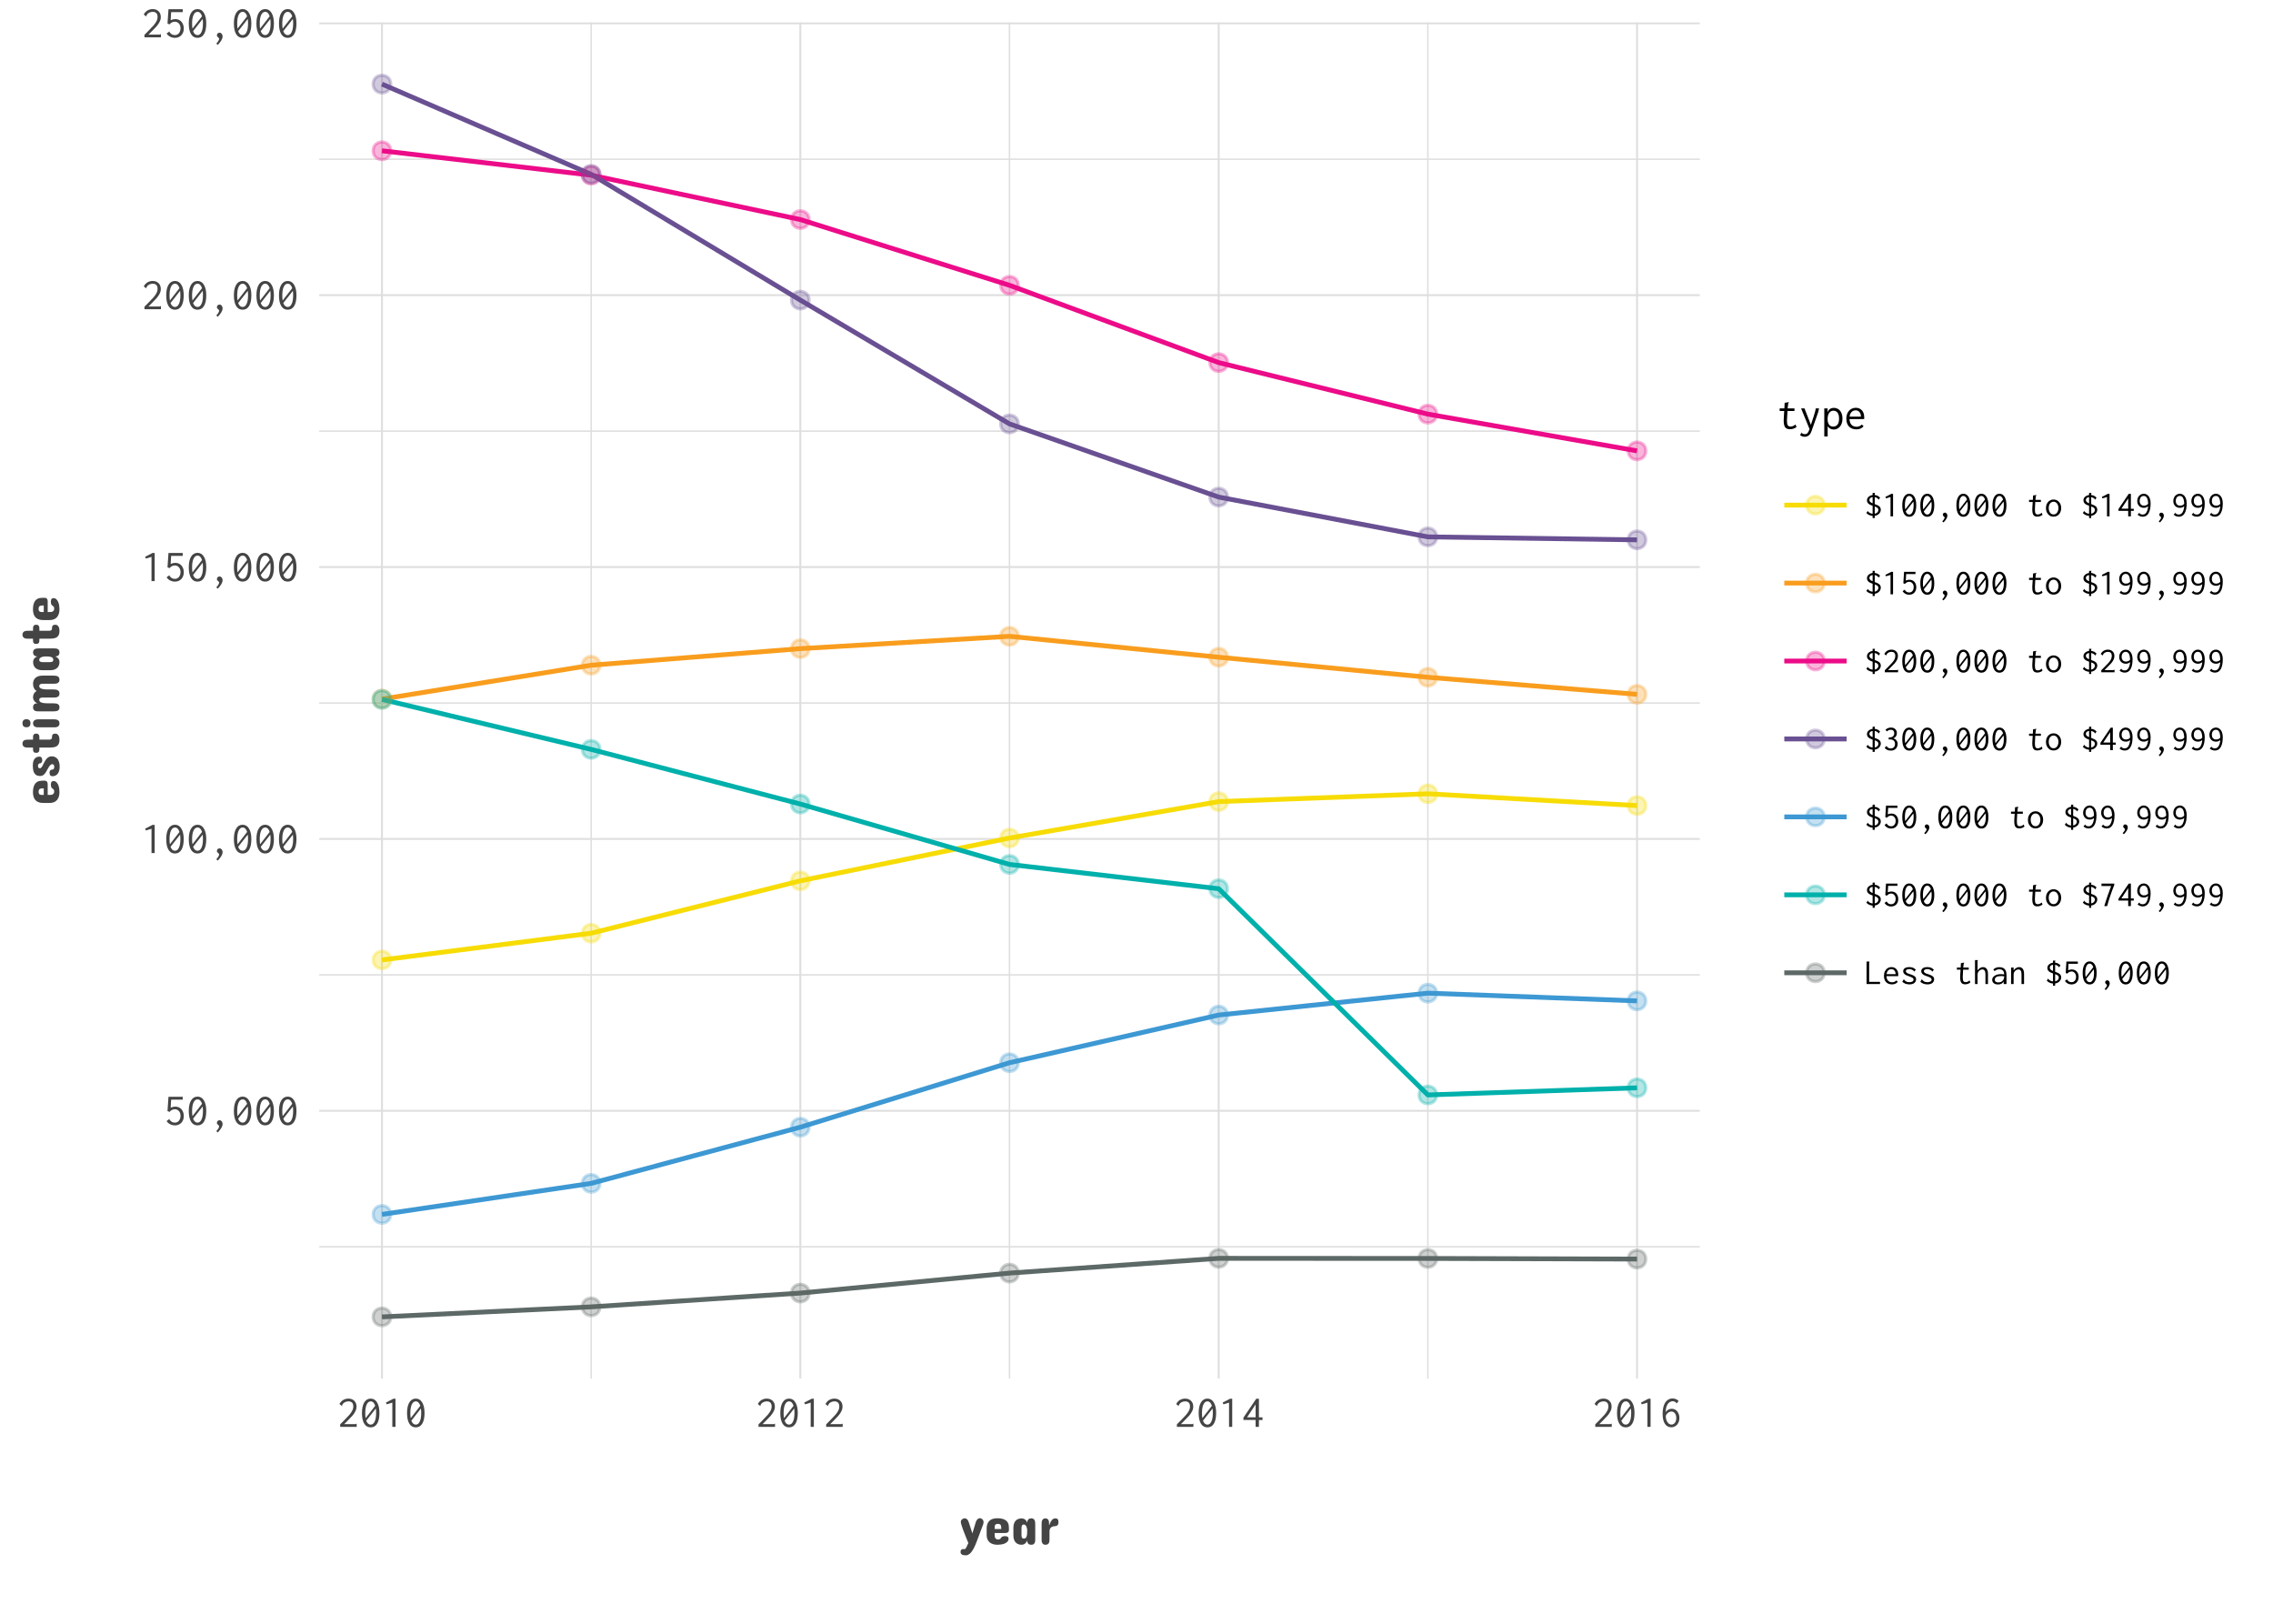 <?xml version="1.0" encoding="UTF-8"?>
<svg xmlns="http://www.w3.org/2000/svg" xmlns:xlink="http://www.w3.org/1999/xlink" width="504pt" height="360pt" viewBox="0 0 504 360" version="1.1">
<defs>
<g>
<symbol overflow="visible" id="glyph0-0">
<path style="stroke:none;" d=""/>
</symbol>
<symbol overflow="visible" id="glyph0-1">
<path style="stroke:none;" d="M 2.562 -4.047 C 2.926 -4.047 3.25 -3.961 3.531 -3.797 C 3.812 -3.629 4.035 -3.383 4.203 -3.062 C 4.367 -2.75 4.453 -2.379 4.453 -1.953 C 4.453 -1.535 4.363 -1.172 4.188 -0.859 C 4.02 -0.547 3.785 -0.305 3.484 -0.141 C 3.191 0.023 2.859 0.109 2.484 0.109 C 2.109 0.109 1.758 0.023 1.438 -0.141 C 1.113 -0.305 0.848 -0.539 0.641 -0.844 L 1.203 -1.266 L 1.203 -1.281 C 1.211 -1.281 1.219 -1.273 1.219 -1.266 C 1.395 -1.004 1.578 -0.812 1.766 -0.688 C 1.961 -0.562 2.219 -0.5 2.531 -0.5 C 2.738 -0.5 2.938 -0.562 3.125 -0.688 C 3.312 -0.812 3.457 -0.984 3.562 -1.203 C 3.676 -1.43 3.734 -1.691 3.734 -1.984 C 3.734 -2.441 3.613 -2.801 3.375 -3.062 C 3.133 -3.332 2.828 -3.469 2.453 -3.469 C 2.242 -3.469 2.035 -3.414 1.828 -3.312 C 1.617 -3.207 1.441 -3.062 1.297 -2.875 L 0.844 -3.062 L 1.062 -6.234 L 4.219 -6.234 L 4.219 -5.594 L 1.656 -5.594 L 1.547 -3.812 C 1.879 -3.969 2.219 -4.047 2.562 -4.047 Z M 1.203 -1.281 C 1.172 -1.332 1.18 -1.336 1.234 -1.297 Z M 1.312 -1.281 C 1.312 -1.238 1.285 -1.242 1.234 -1.297 L 1.281 -1.328 Z M 1.312 -1.281 "/>
</symbol>
<symbol overflow="visible" id="glyph0-2">
<path style="stroke:none;" d="M 2.5 -6.266 C 3.113 -6.266 3.586 -5.977 3.922 -5.406 C 4.266 -4.844 4.438 -4.066 4.438 -3.078 C 4.438 -2.055 4.27 -1.27 3.938 -0.719 C 3.602 -0.164 3.125 0.109 2.5 0.109 C 1.875 0.109 1.395 -0.164 1.062 -0.719 C 0.727 -1.27 0.562 -2.055 0.562 -3.078 C 0.562 -4.066 0.727 -4.844 1.062 -5.406 C 1.406 -5.977 1.883 -6.266 2.5 -6.266 Z M 2.5 -5.656 C 2.125 -5.656 1.828 -5.422 1.609 -4.953 C 1.398 -4.492 1.297 -3.867 1.297 -3.078 C 1.297 -2.648 1.32 -2.27 1.375 -1.938 L 3.5 -4.672 C 3.395 -4.992 3.258 -5.238 3.094 -5.406 C 2.926 -5.57 2.727 -5.656 2.5 -5.656 Z M 2.5 -0.5 C 2.875 -0.5 3.164 -0.723 3.375 -1.172 C 3.594 -1.617 3.703 -2.254 3.703 -3.078 C 3.703 -3.461 3.68 -3.797 3.641 -4.078 L 1.516 -1.375 C 1.734 -0.789 2.062 -0.5 2.5 -0.5 Z M 2.5 -0.5 "/>
</symbol>
<symbol overflow="visible" id="glyph0-3">
<path style="stroke:none;" d="M 1.656 1.375 C 1.844 1.207 1.992 1.02 2.109 0.812 C 2.234 0.613 2.297 0.453 2.297 0.328 C 2.297 0.266 2.281 0.211 2.25 0.172 C 2.219 0.141 2.156 0.082 2.062 0 C 1.977 -0.082 1.91 -0.156 1.859 -0.219 C 1.816 -0.281 1.797 -0.352 1.797 -0.438 C 1.797 -0.602 1.848 -0.742 1.953 -0.859 C 2.066 -0.973 2.207 -1.031 2.375 -1.031 C 2.562 -1.031 2.723 -0.953 2.859 -0.797 C 2.992 -0.641 3.062 -0.441 3.062 -0.203 C 3.062 0.316 2.703 0.945 1.984 1.688 Z M 1.656 1.375 "/>
</symbol>
<symbol overflow="visible" id="glyph0-4">
<path style="stroke:none;" d="M 2.297 0 L 2.297 -5.375 L 1.047 -5 L 0.875 -5.391 L 2.516 -6.234 L 3 -6.234 L 3 0 Z M 2.297 0 "/>
</symbol>
<symbol overflow="visible" id="glyph0-5">
<path style="stroke:none;" d="M 0.734 -0.562 L 1.547 -1.375 C 2.078 -1.914 2.477 -2.336 2.75 -2.641 C 3.02 -2.953 3.234 -3.258 3.391 -3.562 C 3.555 -3.863 3.641 -4.18 3.641 -4.516 C 3.641 -4.922 3.539 -5.211 3.344 -5.391 C 3.156 -5.566 2.898 -5.656 2.578 -5.656 C 2.297 -5.656 2.031 -5.594 1.781 -5.469 C 1.539 -5.344 1.379 -5.203 1.297 -5.047 C 1.254 -4.973 1.211 -4.895 1.172 -4.812 C 1.141 -4.738 1.125 -4.695 1.125 -4.688 C 1.133 -4.688 1.148 -4.688 1.172 -4.688 C 1.191 -4.695 1.203 -4.691 1.203 -4.672 L 1.188 -4.609 L 1.094 -4.656 L 0.578 -5.062 C 0.773 -5.445 1.047 -5.742 1.391 -5.953 C 1.742 -6.16 2.133 -6.266 2.562 -6.266 C 3.102 -6.266 3.535 -6.102 3.859 -5.781 C 4.191 -5.469 4.359 -5.035 4.359 -4.484 C 4.359 -4.129 4.27 -3.781 4.094 -3.438 C 3.926 -3.102 3.707 -2.781 3.438 -2.469 C 3.164 -2.164 2.789 -1.773 2.312 -1.297 L 1.625 -0.609 L 3.953 -0.609 C 4.055 -0.609 4.133 -0.613 4.188 -0.625 C 4.238 -0.645 4.281 -0.672 4.312 -0.703 L 4.391 -0.703 L 4.391 0 L 0.734 0 Z M 0.734 -0.562 "/>
</symbol>
<symbol overflow="visible" id="glyph0-6">
<path style="stroke:none;" d="M 3.188 0 L 3.188 -1.531 L 0.484 -1.531 L 0.484 -2.047 L 3.328 -6.234 L 3.922 -6.234 L 3.922 -2.109 L 4.719 -2.109 L 4.719 -1.516 L 3.922 -1.516 L 3.922 0 Z M 1.297 -2.125 L 3.188 -2.125 L 3.188 -4.984 Z M 1.297 -2.125 "/>
</symbol>
<symbol overflow="visible" id="glyph0-7">
<path style="stroke:none;" d="M 2.688 -4.016 C 3 -4.016 3.285 -3.93 3.547 -3.766 C 3.805 -3.598 4.008 -3.359 4.156 -3.047 C 4.312 -2.734 4.391 -2.379 4.391 -1.984 C 4.391 -1.578 4.312 -1.219 4.156 -0.906 C 4 -0.594 3.781 -0.348 3.5 -0.172 C 3.227 0.004 2.93 0.094 2.609 0.094 C 1.992 0.094 1.516 -0.164 1.172 -0.688 C 0.836 -1.207 0.672 -1.926 0.672 -2.844 C 0.672 -3.57 0.758 -4.195 0.938 -4.719 C 1.113 -5.238 1.367 -5.629 1.703 -5.891 C 2.035 -6.16 2.426 -6.297 2.875 -6.297 C 3.395 -6.297 3.848 -6.109 4.234 -5.734 L 3.797 -5.234 L 3.797 -5.219 C 3.648 -5.395 3.508 -5.516 3.375 -5.578 C 3.25 -5.648 3.086 -5.688 2.891 -5.688 C 2.672 -5.688 2.445 -5.613 2.219 -5.469 C 1.988 -5.332 1.789 -5.086 1.625 -4.734 C 1.457 -4.379 1.367 -3.891 1.359 -3.266 C 1.492 -3.504 1.68 -3.688 1.922 -3.812 C 2.16 -3.945 2.414 -4.016 2.688 -4.016 Z M 3.688 -5.203 C 3.688 -5.242 3.711 -5.238 3.766 -5.188 L 3.734 -5.156 Z M 3.797 -5.219 C 3.828 -5.164 3.832 -5.145 3.812 -5.156 C 3.789 -5.176 3.773 -5.188 3.766 -5.188 Z M 2.641 -0.516 C 2.941 -0.516 3.191 -0.645 3.391 -0.906 C 3.598 -1.164 3.703 -1.52 3.703 -1.969 C 3.703 -2.281 3.648 -2.547 3.547 -2.766 C 3.441 -2.984 3.305 -3.145 3.141 -3.25 C 2.973 -3.352 2.801 -3.406 2.625 -3.406 C 2.383 -3.406 2.156 -3.328 1.938 -3.172 C 1.719 -3.016 1.539 -2.812 1.406 -2.562 C 1.383 -2.457 1.375 -2.375 1.375 -2.312 C 1.375 -2.02 1.426 -1.734 1.531 -1.453 C 1.633 -1.18 1.781 -0.957 1.969 -0.781 C 2.164 -0.602 2.391 -0.516 2.641 -0.516 Z M 2.641 -0.516 "/>
</symbol>
<symbol overflow="visible" id="glyph0-8">
<path style="stroke:none;" d="M 4.438 -0.422 C 4 -0.098 3.516 0.062 2.984 0.062 C 2.484 0.062 2.125 -0.086 1.906 -0.391 C 1.695 -0.691 1.594 -1.191 1.594 -1.891 C 1.594 -2.004 1.602 -2.203 1.625 -2.484 L 1.703 -3.984 L 0.703 -3.984 L 0.703 -4.562 L 1.75 -4.562 L 1.812 -5.797 L 2.625 -5.922 L 2.719 -5.938 L 2.734 -5.875 C 2.68 -5.801 2.645 -5.738 2.625 -5.688 C 2.602 -5.645 2.586 -5.578 2.578 -5.484 L 2.469 -4.562 L 3.984 -4.562 L 3.984 -3.984 L 2.438 -3.984 L 2.344 -2.438 C 2.32 -2.164 2.312 -1.988 2.312 -1.906 C 2.312 -1.363 2.375 -1 2.5 -0.812 C 2.625 -0.625 2.82 -0.531 3.094 -0.531 C 3.301 -0.531 3.488 -0.566 3.656 -0.641 C 3.82 -0.711 4.008 -0.828 4.219 -0.984 Z M 4.438 -0.422 "/>
</symbol>
<symbol overflow="visible" id="glyph0-9">
<path style="stroke:none;" d="M 4.438 -4.562 C 4.395 -4.289 4.332 -4.02 4.25 -3.75 C 4.164 -3.488 4.047 -3.141 3.891 -2.703 L 2.75 0.516 C 2.594 0.941 2.391 1.25 2.141 1.438 C 1.898 1.633 1.609 1.734 1.266 1.734 C 0.836 1.734 0.488 1.602 0.219 1.344 L 0.531 0.859 L 0.547 0.844 L 0.547 0.859 C 0.648 0.961 0.758 1.035 0.875 1.078 C 1 1.129 1.145 1.156 1.312 1.156 C 1.562 1.156 1.758 1.066 1.906 0.891 C 2.051 0.711 2.191 0.426 2.328 0.031 L 0.453 -4.562 L 1.203 -4.562 L 2.625 -0.906 L 3.234 -2.75 C 3.379 -3.207 3.484 -3.555 3.547 -3.797 C 3.617 -4.047 3.672 -4.301 3.703 -4.562 Z M 0.656 0.812 C 0.656 0.832 0.645 0.844 0.625 0.844 L 0.547 0.812 L 0.594 0.766 Z M 0.547 0.844 C 0.504 0.812 0.492 0.797 0.516 0.797 C 0.535 0.805 0.547 0.812 0.547 0.812 Z M 0.547 0.844 "/>
</symbol>
<symbol overflow="visible" id="glyph0-10">
<path style="stroke:none;" d="M 0.594 -4.562 L 1.328 -4.562 L 1.328 -3.672 C 1.43 -4.004 1.602 -4.254 1.844 -4.422 C 2.094 -4.586 2.383 -4.672 2.719 -4.672 C 3.062 -4.672 3.379 -4.582 3.672 -4.406 C 3.961 -4.227 4.191 -3.961 4.359 -3.609 C 4.535 -3.254 4.625 -2.82 4.625 -2.312 C 4.625 -1.801 4.535 -1.359 4.359 -0.984 C 4.18 -0.617 3.941 -0.344 3.641 -0.156 C 3.348 0.031 3.035 0.125 2.703 0.125 C 2.43 0.125 2.172 0.062 1.922 -0.062 C 1.68 -0.195 1.488 -0.375 1.344 -0.594 L 1.344 1.672 L 0.594 1.672 Z M 2.578 -0.516 C 2.941 -0.516 3.25 -0.648 3.5 -0.922 C 3.75 -1.203 3.875 -1.66 3.875 -2.297 C 3.875 -2.859 3.766 -3.289 3.547 -3.594 C 3.328 -3.895 3.016 -4.047 2.609 -4.047 C 2.234 -4.047 1.926 -3.883 1.688 -3.562 C 1.445 -3.25 1.328 -2.77 1.328 -2.125 C 1.336 -1.602 1.453 -1.203 1.672 -0.922 C 1.898 -0.648 2.203 -0.516 2.578 -0.516 Z M 2.578 -0.516 "/>
</symbol>
<symbol overflow="visible" id="glyph0-11">
<path style="stroke:none;" d="M 2.719 0.094 C 2.039 0.094 1.5 -0.109 1.094 -0.516 C 0.688 -0.93 0.484 -1.516 0.484 -2.266 C 0.484 -2.766 0.578 -3.195 0.766 -3.562 C 0.953 -3.926 1.203 -4.203 1.516 -4.391 C 1.836 -4.586 2.195 -4.688 2.594 -4.688 C 3.145 -4.688 3.594 -4.5 3.938 -4.125 C 4.281 -3.758 4.453 -3.223 4.453 -2.516 C 4.453 -2.441 4.445 -2.332 4.438 -2.188 L 1.188 -2.188 C 1.207 -1.625 1.359 -1.195 1.641 -0.906 C 1.93 -0.625 2.297 -0.484 2.734 -0.484 C 3.211 -0.484 3.609 -0.648 3.922 -0.984 L 4.312 -0.594 C 3.926 -0.133 3.395 0.094 2.719 0.094 Z M 3.719 -2.734 C 3.719 -3.16 3.609 -3.5 3.391 -3.75 C 3.172 -4 2.891 -4.125 2.547 -4.125 C 2.211 -4.125 1.922 -4.008 1.672 -3.781 C 1.422 -3.551 1.266 -3.203 1.203 -2.734 Z M 3.719 -2.734 "/>
</symbol>
<symbol overflow="visible" id="glyph1-0">
<path style="stroke:none;" d="M 6.25 -0.75 C 6.25 -0.582 6.227 -0.445 6.188 -0.344 C 6.156 -0.25 6.098 -0.176 6.016 -0.125 C 5.93 -0.07 5.82 -0.035 5.688 -0.016 C 5.551 -0.004 5.383 0 5.188 0 L 2.469 0 C 2.258 0 2.082 -0.004 1.938 -0.016 C 1.801 -0.035 1.691 -0.07 1.609 -0.125 C 1.535 -0.176 1.477 -0.25 1.438 -0.344 C 1.406 -0.445 1.391 -0.582 1.391 -0.75 L 1.391 -7.453 C 1.391 -7.617 1.406 -7.75 1.438 -7.844 C 1.477 -7.945 1.535 -8.023 1.609 -8.078 C 1.691 -8.129 1.801 -8.16 1.938 -8.172 C 2.082 -8.191 2.258 -8.203 2.469 -8.203 L 5.188 -8.203 C 5.383 -8.203 5.551 -8.191 5.688 -8.172 C 5.82 -8.16 5.93 -8.129 6.016 -8.078 C 6.098 -8.023 6.156 -7.945 6.188 -7.844 C 6.227 -7.75 6.25 -7.617 6.25 -7.453 Z M 2.859 -6.953 L 2.859 -1.25 L 4.781 -1.25 L 4.781 -6.953 Z M 2.859 -6.953 "/>
</symbol>
<symbol overflow="visible" id="glyph1-1">
<path style="stroke:none;" d="M 1.344 2.344 C 0.906 2.344 0.594 2.281 0.406 2.156 C 0.219 2.031 0.125 1.844 0.125 1.594 C 0.125 1.469 0.141 1.363 0.172 1.281 C 0.203 1.207 0.242 1.145 0.297 1.094 C 0.359 1.039 0.426 1.004 0.5 0.984 C 0.582 0.961 0.664 0.953 0.75 0.953 C 0.812 0.953 0.863 0.953 0.906 0.953 C 0.957 0.961 1.004 0.969 1.047 0.969 C 1.117 0.969 1.188 0.922 1.25 0.828 C 1.32 0.742 1.391 0.633 1.453 0.5 C 1.516 0.363 1.578 0.219 1.641 0.062 C 1.711 -0.082 1.785 -0.223 1.859 -0.359 L 1.766 -0.594 C 1.648 -0.875 1.531 -1.172 1.406 -1.484 C 1.281 -1.797 1.156 -2.113 1.031 -2.438 C 0.906 -2.758 0.781 -3.082 0.656 -3.406 C 0.539 -3.727 0.438 -4.039 0.344 -4.344 C 0.301 -4.469 0.266 -4.586 0.234 -4.703 C 0.203 -4.828 0.188 -4.945 0.188 -5.062 C 0.188 -5.176 0.207 -5.281 0.25 -5.375 C 0.301 -5.477 0.367 -5.562 0.453 -5.625 C 0.535 -5.695 0.629 -5.754 0.734 -5.797 C 0.836 -5.836 0.953 -5.859 1.078 -5.859 C 1.191 -5.859 1.289 -5.832 1.375 -5.781 C 1.469 -5.738 1.551 -5.676 1.625 -5.594 C 1.695 -5.508 1.758 -5.414 1.812 -5.312 C 1.875 -5.207 1.922 -5.098 1.953 -4.984 L 2.75 -2.516 L 3.5 -4.984 C 3.531 -5.086 3.57 -5.191 3.625 -5.297 C 3.676 -5.41 3.738 -5.508 3.812 -5.594 C 3.895 -5.676 3.984 -5.742 4.078 -5.797 C 4.172 -5.859 4.273 -5.891 4.391 -5.891 C 4.492 -5.891 4.598 -5.863 4.703 -5.812 C 4.805 -5.77 4.895 -5.711 4.969 -5.641 C 5.051 -5.566 5.113 -5.473 5.156 -5.359 C 5.207 -5.254 5.234 -5.145 5.234 -5.031 C 5.234 -4.914 5.219 -4.797 5.188 -4.672 C 5.156 -4.555 5.117 -4.445 5.078 -4.344 L 3.672 -0.609 C 3.586 -0.398 3.5 -0.18 3.406 0.047 C 3.312 0.273 3.207 0.5 3.094 0.719 C 2.977 0.938 2.852 1.145 2.719 1.344 C 2.594 1.539 2.457 1.711 2.312 1.859 C 2.164 2.004 2.008 2.117 1.844 2.203 C 1.688 2.297 1.52 2.344 1.344 2.344 Z M 1.344 2.344 "/>
</symbol>
<symbol overflow="visible" id="glyph1-2">
<path style="stroke:none;" d="M 5.484 -3.344 C 5.484 -3.281 5.477 -3.207 5.469 -3.125 C 5.469 -3.039 5.438 -2.957 5.375 -2.875 C 5.32 -2.801 5.238 -2.738 5.125 -2.688 C 5.02 -2.633 4.863 -2.609 4.656 -2.609 L 2.328 -2.609 L 2.328 -2.047 C 2.328 -1.953 2.336 -1.852 2.359 -1.75 C 2.379 -1.645 2.414 -1.551 2.469 -1.469 C 2.531 -1.383 2.609 -1.312 2.703 -1.25 C 2.797 -1.195 2.91 -1.172 3.047 -1.172 C 3.203 -1.172 3.32 -1.188 3.406 -1.219 C 3.488 -1.258 3.555 -1.305 3.609 -1.359 C 3.66 -1.422 3.703 -1.484 3.734 -1.547 C 3.773 -1.609 3.828 -1.664 3.891 -1.719 C 3.953 -1.77 4.039 -1.812 4.156 -1.844 C 4.281 -1.883 4.441 -1.906 4.641 -1.906 C 4.734 -1.906 4.828 -1.895 4.922 -1.875 C 5.016 -1.863 5.098 -1.836 5.172 -1.797 C 5.242 -1.754 5.301 -1.691 5.344 -1.609 C 5.383 -1.535 5.406 -1.441 5.406 -1.328 C 5.406 -1.066 5.32 -0.852 5.156 -0.688 C 5 -0.52 4.801 -0.383 4.562 -0.281 C 4.32 -0.176 4.055 -0.102 3.766 -0.062 C 3.484 -0.02 3.223 0 2.984 0 C 2.648 0 2.336 -0.035 2.047 -0.109 C 1.754 -0.191 1.492 -0.316 1.266 -0.484 C 1.047 -0.66 0.867 -0.891 0.734 -1.172 C 0.609 -1.453 0.547 -1.789 0.547 -2.188 L 0.547 -3.562 C 0.547 -3.938 0.586 -4.25 0.672 -4.5 C 0.754 -4.758 0.863 -4.973 1 -5.141 C 1.145 -5.316 1.305 -5.453 1.484 -5.547 C 1.66 -5.648 1.836 -5.723 2.016 -5.766 C 2.203 -5.816 2.375 -5.848 2.531 -5.859 C 2.695 -5.867 2.836 -5.875 2.953 -5.875 C 3.348 -5.875 3.688 -5.836 3.969 -5.766 C 4.25 -5.691 4.484 -5.598 4.672 -5.484 C 4.859 -5.379 5.004 -5.25 5.109 -5.094 C 5.223 -4.945 5.305 -4.797 5.359 -4.641 C 5.41 -4.484 5.441 -4.32 5.453 -4.156 C 5.473 -4 5.484 -3.848 5.484 -3.703 Z M 2.328 -3.484 L 3.781 -3.484 C 3.781 -3.66 3.773 -3.82 3.766 -3.969 C 3.754 -4.113 3.723 -4.234 3.672 -4.328 C 3.629 -4.43 3.555 -4.504 3.453 -4.547 C 3.348 -4.598 3.203 -4.625 3.016 -4.625 C 2.848 -4.625 2.719 -4.598 2.625 -4.547 C 2.539 -4.504 2.473 -4.441 2.422 -4.359 C 2.379 -4.285 2.352 -4.203 2.344 -4.109 C 2.332 -4.023 2.328 -3.953 2.328 -3.891 Z M 2.328 -3.484 "/>
</symbol>
<symbol overflow="visible" id="glyph1-3">
<path style="stroke:none;" d="M 5.344 -1.328 C 5.344 -1.16 5.336 -1 5.328 -0.844 C 5.316 -0.688 5.281 -0.547 5.219 -0.422 C 5.164 -0.297 5.078 -0.191 4.953 -0.109 C 4.836 -0.035 4.676 0 4.469 0 C 4.25 0 4.078 -0.035 3.953 -0.109 C 3.836 -0.18 3.75 -0.27 3.688 -0.375 C 3.633 -0.477 3.598 -0.586 3.578 -0.703 C 3.566 -0.816 3.562 -0.91 3.562 -0.984 C 3.531 -0.867 3.477 -0.754 3.406 -0.641 C 3.344 -0.523 3.258 -0.422 3.156 -0.328 C 3.062 -0.234 2.941 -0.156 2.797 -0.094 C 2.648 -0.031 2.484 0 2.297 0 C 2.078 0 1.859 -0.035 1.641 -0.109 C 1.43 -0.18 1.238 -0.297 1.062 -0.453 C 0.895 -0.617 0.758 -0.832 0.656 -1.094 C 0.551 -1.363 0.5 -1.691 0.5 -2.078 L 0.5 -3.781 C 0.5 -4.164 0.551 -4.488 0.656 -4.75 C 0.758 -5.02 0.895 -5.234 1.062 -5.391 C 1.238 -5.555 1.43 -5.672 1.641 -5.734 C 1.859 -5.805 2.078 -5.844 2.297 -5.844 C 2.484 -5.844 2.648 -5.812 2.797 -5.75 C 2.941 -5.695 3.062 -5.625 3.156 -5.531 C 3.258 -5.438 3.344 -5.332 3.406 -5.219 C 3.477 -5.102 3.531 -4.984 3.562 -4.859 C 3.562 -5.055 3.586 -5.219 3.641 -5.344 C 3.703 -5.477 3.773 -5.582 3.859 -5.656 C 3.941 -5.727 4.035 -5.781 4.141 -5.812 C 4.254 -5.844 4.363 -5.859 4.469 -5.859 C 4.664 -5.859 4.82 -5.816 4.938 -5.734 C 5.051 -5.66 5.141 -5.562 5.203 -5.438 C 5.266 -5.32 5.301 -5.18 5.312 -5.016 C 5.332 -4.859 5.344 -4.695 5.344 -4.531 Z M 2.297 -2.234 C 2.297 -2.117 2.301 -2.008 2.312 -1.906 C 2.32 -1.812 2.344 -1.723 2.375 -1.641 C 2.406 -1.555 2.453 -1.488 2.516 -1.438 C 2.586 -1.395 2.688 -1.375 2.812 -1.375 C 2.969 -1.375 3.094 -1.406 3.188 -1.469 C 3.281 -1.539 3.352 -1.645 3.406 -1.781 C 3.469 -1.926 3.508 -2.109 3.531 -2.328 C 3.551 -2.547 3.562 -2.805 3.562 -3.109 C 3.562 -3.223 3.551 -3.359 3.531 -3.516 C 3.508 -3.68 3.469 -3.832 3.406 -3.969 C 3.352 -4.113 3.281 -4.234 3.188 -4.328 C 3.094 -4.43 2.969 -4.484 2.812 -4.484 C 2.688 -4.484 2.586 -4.457 2.516 -4.406 C 2.453 -4.352 2.406 -4.285 2.375 -4.203 C 2.344 -4.129 2.32 -4.039 2.312 -3.938 C 2.301 -3.844 2.297 -3.742 2.297 -3.641 Z M 2.297 -2.234 "/>
</symbol>
<symbol overflow="visible" id="glyph1-4">
<path style="stroke:none;" d="M 4.516 -4.984 C 4.516 -4.68 4.438 -4.457 4.281 -4.312 C 4.133 -4.176 3.922 -4.109 3.641 -4.109 C 3.609 -4.109 3.555 -4.102 3.484 -4.094 C 3.41 -4.082 3.332 -4.066 3.25 -4.047 C 3.164 -4.023 3.082 -3.988 3 -3.938 C 2.914 -3.883 2.836 -3.816 2.766 -3.734 C 2.691 -3.648 2.633 -3.539 2.594 -3.406 C 2.551 -3.281 2.531 -3.129 2.531 -2.953 L 2.531 -1.281 C 2.531 -1.113 2.52 -0.953 2.5 -0.797 C 2.488 -0.648 2.453 -0.516 2.391 -0.391 C 2.328 -0.273 2.234 -0.18 2.109 -0.109 C 1.992 -0.035 1.836 0 1.641 0 C 1.441 0 1.285 -0.035 1.172 -0.109 C 1.066 -0.18 0.984 -0.273 0.922 -0.391 C 0.859 -0.516 0.816 -0.648 0.797 -0.797 C 0.785 -0.953 0.781 -1.113 0.781 -1.281 L 0.781 -4.562 C 0.781 -4.727 0.785 -4.883 0.797 -5.031 C 0.816 -5.188 0.859 -5.32 0.922 -5.438 C 0.984 -5.562 1.066 -5.66 1.172 -5.734 C 1.285 -5.805 1.441 -5.844 1.641 -5.844 C 1.836 -5.844 1.988 -5.797 2.094 -5.703 C 2.207 -5.617 2.289 -5.508 2.344 -5.375 C 2.395 -5.238 2.422 -5.082 2.422 -4.906 C 2.43 -4.738 2.438 -4.578 2.438 -4.422 L 2.531 -4.422 C 2.582 -4.641 2.656 -4.836 2.75 -5.016 C 2.844 -5.191 2.941 -5.344 3.047 -5.469 C 3.16 -5.594 3.281 -5.688 3.406 -5.75 C 3.531 -5.812 3.656 -5.844 3.781 -5.844 C 3.926 -5.844 4.047 -5.828 4.141 -5.797 C 4.242 -5.766 4.32 -5.711 4.375 -5.641 C 4.426 -5.566 4.461 -5.473 4.484 -5.359 C 4.504 -5.254 4.516 -5.129 4.516 -4.984 Z M 4.516 -4.984 "/>
</symbol>
<symbol overflow="visible" id="glyph2-0">
<path style="stroke:none;" d="M -0.75 -6.25 C -0.582 -6.25 -0.445 -6.227 -0.344 -6.188 C -0.25 -6.156 -0.176 -6.098 -0.125 -6.016 C -0.07 -5.93 -0.035 -5.82 -0.016 -5.688 C -0.004 -5.551 0 -5.383 0 -5.188 L 0 -2.469 C 0 -2.258 -0.004 -2.082 -0.016 -1.938 C -0.035 -1.801 -0.07 -1.691 -0.125 -1.609 C -0.176 -1.535 -0.25 -1.477 -0.344 -1.438 C -0.445 -1.406 -0.582 -1.391 -0.75 -1.391 L -7.453 -1.391 C -7.617 -1.391 -7.75 -1.406 -7.844 -1.438 C -7.945 -1.477 -8.023 -1.535 -8.078 -1.609 C -8.129 -1.691 -8.16 -1.801 -8.172 -1.938 C -8.191 -2.082 -8.203 -2.258 -8.203 -2.469 L -8.203 -5.188 C -8.203 -5.383 -8.191 -5.551 -8.172 -5.688 C -8.16 -5.82 -8.129 -5.93 -8.078 -6.016 C -8.023 -6.098 -7.945 -6.156 -7.844 -6.188 C -7.75 -6.227 -7.617 -6.25 -7.453 -6.25 Z M -6.953 -2.859 L -1.25 -2.859 L -1.25 -4.781 L -6.953 -4.781 Z M -6.953 -2.859 "/>
</symbol>
<symbol overflow="visible" id="glyph2-1">
<path style="stroke:none;" d="M -3.344 -5.484 C -3.281 -5.484 -3.207 -5.477 -3.125 -5.469 C -3.039 -5.469 -2.957 -5.438 -2.875 -5.375 C -2.801 -5.32 -2.738 -5.238 -2.688 -5.125 C -2.633 -5.02 -2.609 -4.863 -2.609 -4.656 L -2.609 -2.328 L -2.047 -2.328 C -1.953 -2.328 -1.852 -2.336 -1.75 -2.359 C -1.645 -2.379 -1.551 -2.414 -1.469 -2.469 C -1.383 -2.531 -1.312 -2.609 -1.25 -2.703 C -1.195 -2.797 -1.172 -2.91 -1.172 -3.047 C -1.172 -3.203 -1.188 -3.32 -1.219 -3.406 C -1.258 -3.488 -1.305 -3.555 -1.359 -3.609 C -1.422 -3.66 -1.484 -3.703 -1.547 -3.734 C -1.609 -3.773 -1.664 -3.828 -1.719 -3.891 C -1.77 -3.953 -1.812 -4.039 -1.844 -4.156 C -1.883 -4.281 -1.906 -4.441 -1.906 -4.641 C -1.906 -4.734 -1.895 -4.828 -1.875 -4.922 C -1.863 -5.016 -1.836 -5.098 -1.797 -5.172 C -1.754 -5.242 -1.691 -5.301 -1.609 -5.344 C -1.535 -5.383 -1.441 -5.406 -1.328 -5.406 C -1.066 -5.406 -0.852 -5.32 -0.688 -5.156 C -0.52 -5 -0.383 -4.801 -0.281 -4.562 C -0.176 -4.32 -0.102 -4.055 -0.062 -3.766 C -0.02 -3.484 0 -3.223 0 -2.984 C 0 -2.648 -0.035 -2.336 -0.109 -2.047 C -0.191 -1.754 -0.316 -1.492 -0.484 -1.266 C -0.66 -1.047 -0.891 -0.867 -1.172 -0.734 C -1.453 -0.609 -1.789 -0.547 -2.188 -0.547 L -3.562 -0.547 C -3.938 -0.547 -4.25 -0.586 -4.5 -0.672 C -4.758 -0.754 -4.973 -0.863 -5.141 -1 C -5.316 -1.145 -5.453 -1.305 -5.547 -1.484 C -5.648 -1.66 -5.723 -1.836 -5.766 -2.016 C -5.816 -2.203 -5.848 -2.375 -5.859 -2.531 C -5.867 -2.695 -5.875 -2.836 -5.875 -2.953 C -5.875 -3.348 -5.836 -3.688 -5.766 -3.969 C -5.691 -4.25 -5.598 -4.484 -5.484 -4.672 C -5.379 -4.859 -5.25 -5.004 -5.094 -5.109 C -4.945 -5.223 -4.797 -5.305 -4.641 -5.359 C -4.484 -5.41 -4.32 -5.441 -4.156 -5.453 C -4 -5.473 -3.848 -5.484 -3.703 -5.484 Z M -3.484 -2.328 L -3.484 -3.781 C -3.66 -3.781 -3.82 -3.773 -3.969 -3.766 C -4.113 -3.754 -4.234 -3.723 -4.328 -3.672 C -4.43 -3.629 -4.504 -3.555 -4.547 -3.453 C -4.598 -3.348 -4.625 -3.203 -4.625 -3.016 C -4.625 -2.848 -4.598 -2.719 -4.547 -2.625 C -4.504 -2.539 -4.441 -2.473 -4.359 -2.422 C -4.285 -2.379 -4.203 -2.352 -4.109 -2.344 C -4.023 -2.332 -3.953 -2.328 -3.891 -2.328 Z M -3.484 -2.328 "/>
</symbol>
<symbol overflow="visible" id="glyph2-2">
<path style="stroke:none;" d="M -4.328 -2.266 C -4.242 -2.266 -4.172 -2.289 -4.109 -2.344 C -4.047 -2.395 -3.984 -2.461 -3.922 -2.547 C -3.859 -2.629 -3.797 -2.727 -3.734 -2.844 C -3.68 -2.969 -3.625 -3.094 -3.562 -3.219 C -3.469 -3.406 -3.363 -3.598 -3.25 -3.797 C -3.145 -3.992 -3.02 -4.176 -2.875 -4.344 C -2.738 -4.508 -2.57 -4.645 -2.375 -4.75 C -2.188 -4.852 -1.969 -4.906 -1.719 -4.906 C -1.477 -4.906 -1.27 -4.867 -1.094 -4.797 C -0.914 -4.723 -0.758 -4.629 -0.625 -4.516 C -0.488 -4.41 -0.379 -4.281 -0.297 -4.125 C -0.211 -3.977 -0.145 -3.82 -0.094 -3.656 C -0.039 -3.488 -0.004 -3.316 0.016 -3.141 C 0.035 -2.973 0.047 -2.812 0.047 -2.656 C 0.047 -2.352 0.02 -2.094 -0.031 -1.875 C -0.082 -1.656 -0.148 -1.461 -0.234 -1.297 C -0.316 -1.141 -0.41 -1.008 -0.516 -0.906 C -0.629 -0.801 -0.742 -0.719 -0.859 -0.656 C -0.973 -0.602 -1.086 -0.562 -1.203 -0.531 C -1.316 -0.508 -1.426 -0.5 -1.531 -0.5 C -1.758 -0.5 -1.926 -0.562 -2.031 -0.688 C -2.145 -0.82 -2.203 -1.023 -2.203 -1.297 C -2.203 -1.492 -2.148 -1.656 -2.047 -1.781 C -1.941 -1.906 -1.77 -1.973 -1.531 -1.984 C -1.457 -1.984 -1.395 -2.004 -1.344 -2.047 C -1.301 -2.086 -1.266 -2.141 -1.234 -2.203 C -1.203 -2.266 -1.18 -2.332 -1.172 -2.406 C -1.16 -2.488 -1.156 -2.57 -1.156 -2.656 C -1.156 -2.801 -1.195 -2.922 -1.281 -3.016 C -1.363 -3.117 -1.469 -3.172 -1.594 -3.172 C -1.707 -3.172 -1.812 -3.133 -1.906 -3.062 C -2 -3 -2.086 -2.914 -2.172 -2.812 C -2.254 -2.707 -2.332 -2.586 -2.406 -2.453 C -2.477 -2.316 -2.555 -2.18 -2.641 -2.047 C -2.734 -1.867 -2.832 -1.691 -2.938 -1.516 C -3.039 -1.336 -3.156 -1.176 -3.281 -1.031 C -3.414 -0.883 -3.562 -0.766 -3.719 -0.672 C -3.883 -0.586 -4.07 -0.547 -4.281 -0.547 C -4.582 -0.547 -4.832 -0.594 -5.031 -0.688 C -5.238 -0.789 -5.406 -0.938 -5.531 -1.125 C -5.664 -1.312 -5.758 -1.539 -5.812 -1.812 C -5.863 -2.094 -5.895 -2.41 -5.906 -2.766 L -5.906 -2.859 C -5.906 -3.172 -5.879 -3.438 -5.828 -3.656 C -5.773 -3.883 -5.703 -4.07 -5.609 -4.219 C -5.523 -4.363 -5.426 -4.477 -5.312 -4.562 C -5.207 -4.645 -5.098 -4.707 -4.984 -4.75 C -4.867 -4.789 -4.758 -4.816 -4.656 -4.828 C -4.562 -4.836 -4.477 -4.844 -4.406 -4.844 C -4.289 -4.844 -4.191 -4.816 -4.109 -4.766 C -4.035 -4.711 -3.977 -4.645 -3.938 -4.562 C -3.895 -4.488 -3.863 -4.398 -3.844 -4.297 C -3.82 -4.203 -3.812 -4.098 -3.812 -3.984 C -3.812 -3.891 -3.828 -3.801 -3.859 -3.719 C -3.891 -3.645 -3.926 -3.582 -3.969 -3.531 C -4.02 -3.477 -4.07 -3.438 -4.125 -3.406 C -4.188 -3.375 -4.242 -3.359 -4.297 -3.359 C -4.453 -3.359 -4.566 -3.301 -4.641 -3.188 C -4.723 -3.07 -4.766 -2.938 -4.766 -2.781 C -4.766 -2.707 -4.754 -2.641 -4.734 -2.578 C -4.723 -2.523 -4.703 -2.473 -4.672 -2.422 C -4.641 -2.367 -4.594 -2.328 -4.531 -2.297 C -4.477 -2.273 -4.41 -2.266 -4.328 -2.266 Z M -4.328 -2.266 "/>
</symbol>
<symbol overflow="visible" id="glyph2-3">
<path style="stroke:none;" d="M -5.859 -1.516 L -6.891 -1.516 C -7.055 -1.516 -7.219 -1.52 -7.375 -1.531 C -7.531 -1.551 -7.664 -1.594 -7.781 -1.656 C -7.906 -1.719 -8.004 -1.805 -8.078 -1.922 C -8.16 -2.047 -8.203 -2.207 -8.203 -2.406 C -8.203 -2.602 -8.16 -2.758 -8.078 -2.875 C -8.004 -2.988 -7.906 -3.078 -7.781 -3.141 C -7.664 -3.203 -7.531 -3.238 -7.375 -3.25 C -7.219 -3.27 -7.055 -3.281 -6.891 -3.281 L -5.859 -3.281 L -5.859 -3.766 C -5.859 -3.867 -5.852 -3.969 -5.844 -4.062 C -5.832 -4.164 -5.801 -4.254 -5.75 -4.328 C -5.707 -4.41 -5.641 -4.477 -5.547 -4.531 C -5.453 -4.582 -5.32 -4.609 -5.156 -4.609 C -5 -4.609 -4.875 -4.582 -4.781 -4.531 C -4.688 -4.477 -4.613 -4.41 -4.562 -4.328 C -4.52 -4.254 -4.488 -4.164 -4.469 -4.062 C -4.457 -3.969 -4.453 -3.867 -4.453 -3.766 L -4.453 -3.281 L -2.406 -3.281 C -2.32 -3.281 -2.234 -3.281 -2.141 -3.281 C -2.055 -3.289 -1.977 -3.312 -1.906 -3.344 C -1.832 -3.383 -1.77 -3.438 -1.719 -3.5 C -1.676 -3.57 -1.656 -3.676 -1.656 -3.812 C -1.656 -3.945 -1.645 -4.062 -1.625 -4.156 C -1.602 -4.258 -1.562 -4.344 -1.5 -4.406 C -1.445 -4.477 -1.367 -4.531 -1.266 -4.562 C -1.172 -4.594 -1.051 -4.609 -0.906 -4.609 C -0.75 -4.609 -0.613 -4.57 -0.5 -4.5 C -0.383 -4.426 -0.289 -4.328 -0.219 -4.203 C -0.145 -4.086 -0.086 -3.945 -0.047 -3.781 C -0.016 -3.625 0 -3.457 0 -3.281 C 0 -3 -0.023 -2.758 -0.078 -2.562 C -0.141 -2.375 -0.223 -2.211 -0.328 -2.078 C -0.441 -1.941 -0.57 -1.836 -0.719 -1.766 C -0.875 -1.691 -1.047 -1.633 -1.234 -1.594 C -1.422 -1.562 -1.617 -1.539 -1.828 -1.531 C -2.047 -1.52 -2.273 -1.516 -2.516 -1.516 L -4.453 -1.516 L -4.453 -1.188 C -4.453 -1.082 -4.457 -0.977 -4.469 -0.875 C -4.488 -0.781 -4.52 -0.691 -4.562 -0.609 C -4.613 -0.535 -4.688 -0.473 -4.781 -0.422 C -4.875 -0.379 -5 -0.359 -5.156 -0.359 C -5.32 -0.359 -5.453 -0.379 -5.547 -0.422 C -5.641 -0.473 -5.707 -0.535 -5.75 -0.609 C -5.801 -0.691 -5.832 -0.781 -5.844 -0.875 C -5.852 -0.977 -5.859 -1.082 -5.859 -1.188 Z M -5.859 -1.516 "/>
</symbol>
<symbol overflow="visible" id="glyph2-4">
<path style="stroke:none;" d="M -4.547 -0.906 C -4.711 -0.906 -4.875 -0.91 -5.031 -0.922 C -5.188 -0.941 -5.32 -0.984 -5.438 -1.047 C -5.562 -1.109 -5.66 -1.195 -5.734 -1.312 C -5.816 -1.438 -5.859 -1.598 -5.859 -1.797 C -5.859 -1.992 -5.816 -2.148 -5.734 -2.266 C -5.66 -2.379 -5.562 -2.469 -5.438 -2.531 C -5.32 -2.594 -5.188 -2.633 -5.031 -2.656 C -4.875 -2.676 -4.711 -2.688 -4.547 -2.688 L -1.312 -2.688 C -1.145 -2.688 -0.984 -2.676 -0.828 -2.656 C -0.672 -2.633 -0.531 -2.594 -0.406 -2.531 C -0.281 -2.469 -0.18 -2.379 -0.109 -2.266 C -0.035 -2.148 0 -1.992 0 -1.797 C 0 -1.598 -0.035 -1.438 -0.109 -1.312 C -0.18 -1.195 -0.281 -1.109 -0.406 -1.047 C -0.531 -0.984 -0.672 -0.941 -0.828 -0.922 C -0.984 -0.91 -1.145 -0.906 -1.312 -0.906 Z M -7.312 -2.703 C -7.008 -2.703 -6.785 -2.625 -6.641 -2.469 C -6.492 -2.312 -6.422 -2.094 -6.422 -1.812 C -6.422 -1.531 -6.492 -1.312 -6.641 -1.156 C -6.785 -1 -7.008 -0.922 -7.312 -0.922 C -7.625 -0.922 -7.848 -1 -7.984 -1.156 C -8.129 -1.312 -8.203 -1.531 -8.203 -1.812 C -8.203 -2.102 -8.129 -2.32 -7.984 -2.469 C -7.848 -2.625 -7.625 -2.703 -7.312 -2.703 Z M -7.312 -2.703 "/>
</symbol>
<symbol overflow="visible" id="glyph2-5">
<path style="stroke:none;" d="M 0 -4.734 C 0 -4.535 -0.035 -4.375 -0.109 -4.25 C -0.191 -4.133 -0.297 -4.047 -0.422 -3.984 C -0.547 -3.922 -0.688 -3.879 -0.844 -3.859 C -1 -3.848 -1.16 -3.844 -1.328 -3.844 L -3.641 -3.844 C -3.742 -3.844 -3.848 -3.836 -3.953 -3.828 C -4.055 -3.816 -4.145 -3.789 -4.219 -3.75 C -4.301 -3.719 -4.363 -3.664 -4.406 -3.594 C -4.457 -3.531 -4.484 -3.441 -4.484 -3.328 C -4.484 -3.172 -4.43 -3.039 -4.328 -2.938 C -4.223 -2.844 -4.078 -2.766 -3.891 -2.703 C -3.711 -2.648 -3.5 -2.613 -3.25 -2.594 C -3.008 -2.57 -2.75 -2.562 -2.469 -2.562 L -1.328 -2.562 C -1.16 -2.562 -1 -2.551 -0.844 -2.531 C -0.688 -2.52 -0.547 -2.484 -0.422 -2.422 C -0.297 -2.359 -0.191 -2.27 -0.109 -2.156 C -0.035 -2.039 0 -1.879 0 -1.672 C 0 -1.473 -0.035 -1.312 -0.109 -1.188 C -0.191 -1.07 -0.297 -0.984 -0.422 -0.922 C -0.547 -0.867 -0.688 -0.832 -0.844 -0.812 C -1 -0.789 -1.16 -0.781 -1.328 -0.781 L -4.531 -0.781 C -4.695 -0.781 -4.859 -0.785 -5.016 -0.797 C -5.172 -0.816 -5.312 -0.852 -5.438 -0.906 C -5.562 -0.969 -5.66 -1.055 -5.734 -1.172 C -5.816 -1.297 -5.859 -1.461 -5.859 -1.672 C -5.859 -1.891 -5.82 -2.055 -5.75 -2.172 C -5.676 -2.297 -5.586 -2.383 -5.484 -2.438 C -5.379 -2.5 -5.27 -2.535 -5.156 -2.547 C -5.051 -2.555 -4.957 -2.562 -4.875 -2.562 C -4.988 -2.602 -5.102 -2.66 -5.219 -2.734 C -5.332 -2.805 -5.438 -2.898 -5.531 -3.016 C -5.625 -3.141 -5.703 -3.273 -5.766 -3.422 C -5.828 -3.578 -5.859 -3.75 -5.859 -3.938 C -5.859 -4.195 -5.797 -4.445 -5.672 -4.688 C -5.547 -4.926 -5.344 -5.133 -5.062 -5.312 C -5.195 -5.363 -5.312 -5.445 -5.406 -5.562 C -5.508 -5.676 -5.594 -5.805 -5.656 -5.953 C -5.727 -6.098 -5.781 -6.25 -5.812 -6.406 C -5.844 -6.57 -5.859 -6.738 -5.859 -6.906 C -5.859 -7.113 -5.82 -7.328 -5.75 -7.547 C -5.688 -7.766 -5.57 -7.957 -5.406 -8.125 C -5.238 -8.301 -5.02 -8.441 -4.75 -8.547 C -4.488 -8.648 -4.164 -8.703 -3.781 -8.703 L -1.328 -8.703 C -1.16 -8.703 -1 -8.691 -0.844 -8.672 C -0.688 -8.66 -0.547 -8.625 -0.422 -8.562 C -0.297 -8.5 -0.191 -8.406 -0.109 -8.281 C -0.035 -8.164 0 -8.008 0 -7.812 C 0 -7.602 -0.035 -7.438 -0.109 -7.312 C -0.191 -7.195 -0.297 -7.109 -0.422 -7.047 C -0.547 -6.984 -0.688 -6.941 -0.844 -6.922 C -1 -6.91 -1.16 -6.906 -1.328 -6.906 L -3.641 -6.906 C -3.742 -6.906 -3.848 -6.898 -3.953 -6.891 C -4.055 -6.879 -4.145 -6.852 -4.219 -6.812 C -4.301 -6.781 -4.363 -6.727 -4.406 -6.656 C -4.457 -6.582 -4.484 -6.488 -4.484 -6.375 C -4.484 -6.25 -4.441 -6.141 -4.359 -6.047 C -4.285 -5.961 -4.18 -5.891 -4.047 -5.828 C -3.91 -5.773 -3.75 -5.734 -3.562 -5.703 C -3.375 -5.672 -3.164 -5.648 -2.938 -5.641 L -1.328 -5.641 C -1.16 -5.641 -1 -5.629 -0.844 -5.609 C -0.688 -5.586 -0.547 -5.547 -0.422 -5.484 C -0.297 -5.422 -0.191 -5.332 -0.109 -5.219 C -0.035 -5.102 0 -4.941 0 -4.734 Z M 0 -4.734 "/>
</symbol>
<symbol overflow="visible" id="glyph2-6">
<path style="stroke:none;" d="M -1.328 -5.344 C -1.16 -5.344 -1 -5.336 -0.844 -5.328 C -0.688 -5.316 -0.547 -5.281 -0.422 -5.219 C -0.297 -5.164 -0.191 -5.078 -0.109 -4.953 C -0.035 -4.836 0 -4.676 0 -4.469 C 0 -4.25 -0.035 -4.078 -0.109 -3.953 C -0.18 -3.836 -0.27 -3.75 -0.375 -3.688 C -0.477 -3.633 -0.586 -3.598 -0.703 -3.578 C -0.816 -3.566 -0.91 -3.562 -0.984 -3.562 C -0.867 -3.531 -0.754 -3.477 -0.641 -3.406 C -0.523 -3.344 -0.422 -3.258 -0.328 -3.156 C -0.234 -3.062 -0.156 -2.941 -0.094 -2.797 C -0.031 -2.648 0 -2.484 0 -2.297 C 0 -2.078 -0.035 -1.859 -0.109 -1.641 C -0.18 -1.43 -0.297 -1.238 -0.453 -1.062 C -0.617 -0.895 -0.832 -0.758 -1.094 -0.656 C -1.363 -0.551 -1.691 -0.5 -2.078 -0.5 L -3.781 -0.5 C -4.164 -0.5 -4.488 -0.551 -4.75 -0.656 C -5.02 -0.758 -5.234 -0.895 -5.391 -1.062 C -5.555 -1.238 -5.672 -1.43 -5.734 -1.641 C -5.805 -1.859 -5.844 -2.078 -5.844 -2.297 C -5.844 -2.484 -5.812 -2.648 -5.75 -2.797 C -5.695 -2.941 -5.625 -3.062 -5.531 -3.156 C -5.438 -3.258 -5.332 -3.344 -5.219 -3.406 C -5.102 -3.477 -4.984 -3.531 -4.859 -3.562 C -5.055 -3.562 -5.219 -3.586 -5.344 -3.641 C -5.477 -3.703 -5.582 -3.773 -5.656 -3.859 C -5.727 -3.941 -5.781 -4.035 -5.812 -4.141 C -5.844 -4.254 -5.859 -4.363 -5.859 -4.469 C -5.859 -4.664 -5.816 -4.82 -5.734 -4.938 C -5.66 -5.051 -5.562 -5.141 -5.438 -5.203 C -5.32 -5.266 -5.18 -5.301 -5.016 -5.312 C -4.859 -5.332 -4.695 -5.344 -4.531 -5.344 Z M -2.234 -2.297 C -2.117 -2.297 -2.008 -2.301 -1.906 -2.312 C -1.812 -2.32 -1.723 -2.344 -1.641 -2.375 C -1.555 -2.406 -1.488 -2.453 -1.438 -2.516 C -1.395 -2.586 -1.375 -2.688 -1.375 -2.812 C -1.375 -2.969 -1.406 -3.094 -1.469 -3.188 C -1.539 -3.281 -1.645 -3.352 -1.781 -3.406 C -1.926 -3.469 -2.109 -3.508 -2.328 -3.531 C -2.547 -3.551 -2.805 -3.562 -3.109 -3.562 C -3.223 -3.562 -3.359 -3.551 -3.516 -3.531 C -3.68 -3.508 -3.832 -3.469 -3.969 -3.406 C -4.113 -3.352 -4.234 -3.281 -4.328 -3.188 C -4.43 -3.094 -4.484 -2.969 -4.484 -2.812 C -4.484 -2.688 -4.457 -2.586 -4.406 -2.516 C -4.352 -2.453 -4.285 -2.406 -4.203 -2.375 C -4.129 -2.344 -4.039 -2.32 -3.938 -2.312 C -3.844 -2.301 -3.742 -2.297 -3.641 -2.297 Z M -2.234 -2.297 "/>
</symbol>
<symbol overflow="visible" id="glyph3-0">
<path style="stroke:none;" d=""/>
</symbol>
<symbol overflow="visible" id="glyph3-1">
<path style="stroke:none;" d="M 1.875 -0.109 C 1.312 -0.148 0.848 -0.363 0.484 -0.75 L 0.828 -1.234 C 0.836 -1.223 0.844 -1.191 0.844 -1.141 C 0.852 -1.098 0.863 -1.07 0.875 -1.062 C 1.133 -0.781 1.469 -0.617 1.875 -0.578 L 1.875 -2.344 C 1.445 -2.477 1.129 -2.645 0.922 -2.844 C 0.723 -3.039 0.625 -3.281 0.625 -3.562 C 0.625 -3.863 0.738 -4.117 0.969 -4.328 C 1.207 -4.535 1.508 -4.672 1.875 -4.734 L 1.875 -5.203 L 2.391 -5.203 C 2.398 -5.203 2.406 -5.195 2.406 -5.188 C 2.406 -5.176 2.395 -5.156 2.375 -5.125 C 2.363 -5.094 2.352 -5.066 2.344 -5.047 L 2.344 -4.734 C 2.844 -4.68 3.238 -4.477 3.531 -4.125 L 3.188 -3.688 C 3.164 -3.695 3.148 -3.723 3.141 -3.766 C 3.129 -3.805 3.117 -3.836 3.109 -3.859 C 2.922 -4.066 2.664 -4.203 2.344 -4.266 L 2.344 -2.719 C 2.82 -2.562 3.164 -2.391 3.375 -2.203 C 3.582 -2.016 3.688 -1.766 3.688 -1.453 C 3.688 -1.242 3.629 -1.047 3.516 -0.859 C 3.41 -0.672 3.254 -0.508 3.047 -0.375 C 2.848 -0.238 2.613 -0.156 2.344 -0.125 L 2.344 0.375 L 1.875 0.375 Z M 1.875 -4.266 C 1.645 -4.242 1.469 -4.172 1.344 -4.047 C 1.219 -3.93 1.156 -3.789 1.156 -3.625 C 1.156 -3.32 1.395 -3.078 1.875 -2.891 Z M 2.344 -0.594 C 2.594 -0.633 2.789 -0.734 2.938 -0.891 C 3.082 -1.047 3.156 -1.223 3.156 -1.422 C 3.156 -1.609 3.094 -1.758 2.969 -1.875 C 2.844 -1.988 2.633 -2.094 2.344 -2.188 Z M 2.344 -0.594 "/>
</symbol>
<symbol overflow="visible" id="glyph3-2">
<path style="stroke:none;" d="M 1.844 0 L 1.844 -4.297 L 0.828 -4 L 0.703 -4.312 L 2.016 -4.984 L 2.406 -4.984 L 2.406 0 Z M 1.844 0 "/>
</symbol>
<symbol overflow="visible" id="glyph3-3">
<path style="stroke:none;" d="M 2 -5.016 C 2.488 -5.016 2.867 -4.785 3.141 -4.328 C 3.41 -3.879 3.547 -3.258 3.547 -2.469 C 3.547 -1.645 3.41 -1.008 3.141 -0.562 C 2.879 -0.125 2.5 0.094 2 0.094 C 1.5 0.094 1.113 -0.125 0.844 -0.562 C 0.582 -1.008 0.453 -1.645 0.453 -2.469 C 0.453 -3.258 0.586 -3.879 0.859 -4.328 C 1.129 -4.785 1.508 -5.016 2 -5.016 Z M 2 -4.531 C 1.695 -4.531 1.457 -4.344 1.281 -3.969 C 1.113 -3.602 1.031 -3.102 1.031 -2.469 C 1.031 -2.113 1.055 -1.805 1.109 -1.547 L 2.797 -3.734 C 2.723 -3.992 2.613 -4.191 2.469 -4.328 C 2.332 -4.461 2.176 -4.531 2 -4.531 Z M 2 -0.406 C 2.301 -0.406 2.535 -0.582 2.703 -0.938 C 2.879 -1.289 2.969 -1.801 2.969 -2.469 C 2.969 -2.77 2.945 -3.035 2.906 -3.266 L 1.219 -1.109 C 1.383 -0.641 1.645 -0.406 2 -0.406 Z M 2 -0.406 "/>
</symbol>
<symbol overflow="visible" id="glyph3-4">
<path style="stroke:none;" d="M 1.312 1.109 C 1.469 0.961 1.594 0.812 1.688 0.656 C 1.789 0.5 1.844 0.367 1.844 0.266 C 1.844 0.211 1.828 0.172 1.797 0.141 C 1.773 0.109 1.727 0.062 1.656 0 C 1.582 -0.07 1.523 -0.129 1.484 -0.172 C 1.453 -0.223 1.438 -0.285 1.438 -0.359 C 1.438 -0.484 1.477 -0.594 1.562 -0.688 C 1.656 -0.781 1.77 -0.828 1.906 -0.828 C 2.051 -0.828 2.176 -0.766 2.281 -0.641 C 2.395 -0.516 2.453 -0.352 2.453 -0.156 C 2.453 0.258 2.164 0.758 1.594 1.344 Z M 1.312 1.109 "/>
</symbol>
<symbol overflow="visible" id="glyph3-5">
<path style="stroke:none;" d=""/>
</symbol>
<symbol overflow="visible" id="glyph3-6">
<path style="stroke:none;" d="M 3.547 -0.344 C 3.203 -0.07 2.816 0.062 2.391 0.062 C 1.984 0.062 1.695 -0.062 1.531 -0.312 C 1.363 -0.562 1.281 -0.961 1.281 -1.516 C 1.281 -1.598 1.285 -1.754 1.297 -1.984 L 1.375 -3.188 L 0.562 -3.188 L 0.562 -3.656 L 1.406 -3.656 L 1.453 -4.625 L 2.094 -4.734 L 2.172 -4.75 L 2.188 -4.703 C 2.145 -4.641 2.113 -4.586 2.094 -4.547 C 2.082 -4.516 2.07 -4.461 2.062 -4.391 L 1.969 -3.656 L 3.188 -3.656 L 3.188 -3.188 L 1.938 -3.188 L 1.875 -1.938 C 1.863 -1.727 1.859 -1.586 1.859 -1.516 C 1.859 -1.086 1.906 -0.797 2 -0.641 C 2.102 -0.492 2.266 -0.422 2.484 -0.422 C 2.641 -0.422 2.785 -0.445 2.922 -0.5 C 3.055 -0.562 3.207 -0.66 3.375 -0.797 Z M 3.547 -0.344 "/>
</symbol>
<symbol overflow="visible" id="glyph3-7">
<path style="stroke:none;" d="M 2 0.062 C 1.676 0.062 1.383 -0.016 1.125 -0.172 C 0.875 -0.336 0.676 -0.562 0.531 -0.844 C 0.383 -1.133 0.312 -1.461 0.312 -1.828 C 0.312 -2.203 0.383 -2.531 0.531 -2.812 C 0.676 -3.102 0.875 -3.328 1.125 -3.484 C 1.383 -3.648 1.676 -3.734 2 -3.734 C 2.32 -3.734 2.609 -3.648 2.859 -3.484 C 3.117 -3.328 3.32 -3.102 3.469 -2.812 C 3.613 -2.531 3.688 -2.203 3.688 -1.828 C 3.688 -1.461 3.613 -1.133 3.469 -0.844 C 3.32 -0.562 3.117 -0.336 2.859 -0.172 C 2.609 -0.016 2.32 0.062 2 0.062 Z M 2 -0.422 C 2.207 -0.422 2.391 -0.477 2.547 -0.594 C 2.711 -0.719 2.844 -0.891 2.938 -1.109 C 3.031 -1.328 3.078 -1.57 3.078 -1.844 C 3.078 -2.258 2.973 -2.598 2.766 -2.859 C 2.566 -3.117 2.312 -3.25 2 -3.25 C 1.688 -3.25 1.426 -3.117 1.219 -2.859 C 1.02 -2.598 0.922 -2.258 0.922 -1.844 C 0.922 -1.57 0.969 -1.328 1.062 -1.109 C 1.156 -0.891 1.281 -0.719 1.438 -0.594 C 1.602 -0.477 1.789 -0.422 2 -0.422 Z M 2 -0.422 "/>
</symbol>
<symbol overflow="visible" id="glyph3-8">
<path style="stroke:none;" d="M 2.547 0 L 2.547 -1.219 L 0.391 -1.219 L 0.391 -1.625 L 2.656 -4.984 L 3.141 -4.984 L 3.141 -1.688 L 3.781 -1.688 L 3.781 -1.219 L 3.141 -1.219 L 3.141 0 Z M 1.031 -1.703 L 2.547 -1.703 L 2.547 -3.984 Z M 1.031 -1.703 "/>
</symbol>
<symbol overflow="visible" id="glyph3-9">
<path style="stroke:none;" d="M 1.969 -5.016 C 2.281 -5.016 2.551 -4.926 2.781 -4.75 C 3.02 -4.57 3.203 -4.32 3.328 -4 C 3.453 -3.676 3.516 -3.312 3.516 -2.906 C 3.516 -1.926 3.363 -1.188 3.062 -0.688 C 2.77 -0.188 2.359 0.066 1.828 0.078 C 1.348 0.078 0.945 -0.07 0.625 -0.375 L 0.969 -0.766 L 0.984 -0.781 L 0.984 -0.766 C 1.098 -0.629 1.211 -0.535 1.328 -0.484 C 1.453 -0.43 1.602 -0.406 1.781 -0.406 C 2.133 -0.406 2.41 -0.578 2.609 -0.922 C 2.805 -1.273 2.926 -1.719 2.969 -2.25 C 2.832 -2.133 2.688 -2.047 2.531 -1.984 C 2.375 -1.922 2.191 -1.891 1.984 -1.891 C 1.711 -1.891 1.469 -1.953 1.25 -2.078 C 1.031 -2.203 0.859 -2.379 0.734 -2.609 C 0.609 -2.836 0.547 -3.098 0.547 -3.391 C 0.547 -3.691 0.609 -3.969 0.734 -4.219 C 0.859 -4.469 1.031 -4.66 1.25 -4.797 C 1.469 -4.941 1.707 -5.016 1.969 -5.016 Z M 2 -2.375 C 2.227 -2.375 2.414 -2.406 2.562 -2.469 C 2.719 -2.531 2.852 -2.641 2.969 -2.797 C 2.945 -3.379 2.859 -3.812 2.703 -4.094 C 2.547 -4.383 2.312 -4.531 2 -4.531 C 1.719 -4.531 1.492 -4.426 1.328 -4.219 C 1.172 -4.02 1.094 -3.75 1.094 -3.406 C 1.094 -3.094 1.176 -2.844 1.344 -2.656 C 1.52 -2.469 1.738 -2.375 2 -2.375 Z M 1.078 -0.797 C 1.078 -0.754 1.051 -0.754 1 -0.797 L 1.031 -0.828 Z M 0.984 -0.781 C 0.953 -0.812 0.957 -0.816 1 -0.797 Z M 0.984 -0.781 "/>
</symbol>
<symbol overflow="visible" id="glyph3-10">
<path style="stroke:none;" d="M 2.062 -3.234 C 2.344 -3.234 2.598 -3.164 2.828 -3.031 C 3.055 -2.895 3.234 -2.703 3.359 -2.453 C 3.492 -2.203 3.562 -1.906 3.562 -1.562 C 3.562 -1.227 3.492 -0.938 3.359 -0.688 C 3.223 -0.438 3.035 -0.242 2.797 -0.109 C 2.555 0.023 2.285 0.094 1.984 0.094 C 1.68 0.094 1.398 0.023 1.141 -0.109 C 0.891 -0.242 0.68 -0.438 0.516 -0.688 L 0.953 -1.016 L 0.969 -1.031 C 0.969 -1.031 0.969 -1.023 0.969 -1.016 C 1.113 -0.805 1.258 -0.648 1.406 -0.547 C 1.562 -0.453 1.77 -0.406 2.031 -0.406 C 2.195 -0.406 2.352 -0.453 2.5 -0.547 C 2.656 -0.648 2.773 -0.789 2.859 -0.969 C 2.941 -1.145 2.984 -1.352 2.984 -1.594 C 2.984 -1.957 2.883 -2.242 2.688 -2.453 C 2.5 -2.672 2.258 -2.781 1.969 -2.781 C 1.801 -2.781 1.633 -2.738 1.469 -2.656 C 1.301 -2.57 1.156 -2.453 1.031 -2.297 L 0.688 -2.453 L 0.844 -4.984 L 3.375 -4.984 L 3.375 -4.484 L 1.312 -4.484 L 1.234 -3.047 C 1.492 -3.172 1.77 -3.234 2.062 -3.234 Z M 0.969 -1.031 C 0.938 -1.07 0.941 -1.07 0.984 -1.031 Z M 1.062 -1.031 C 1.062 -0.988 1.035 -0.988 0.984 -1.031 L 1.031 -1.062 Z M 1.062 -1.031 "/>
</symbol>
<symbol overflow="visible" id="glyph3-11">
<path style="stroke:none;" d="M 0.578 -0.453 L 1.234 -1.109 C 1.66 -1.535 1.984 -1.867 2.203 -2.109 C 2.422 -2.359 2.594 -2.602 2.719 -2.844 C 2.844 -3.094 2.906 -3.348 2.906 -3.609 C 2.906 -3.93 2.828 -4.164 2.672 -4.312 C 2.523 -4.457 2.32 -4.531 2.062 -4.531 C 1.832 -4.531 1.617 -4.477 1.422 -4.375 C 1.234 -4.27 1.109 -4.16 1.047 -4.047 C 1.004 -3.984 0.969 -3.922 0.938 -3.859 C 0.906 -3.797 0.891 -3.758 0.891 -3.75 C 0.891 -3.75 0.895 -3.75 0.906 -3.75 C 0.906 -3.75 0.91 -3.75 0.922 -3.75 C 0.941 -3.758 0.957 -3.754 0.969 -3.734 L 0.938 -3.688 L 0.875 -3.734 L 0.469 -4.047 C 0.625 -4.359 0.836 -4.598 1.109 -4.766 C 1.391 -4.93 1.707 -5.016 2.062 -5.016 C 2.488 -5.016 2.832 -4.883 3.094 -4.625 C 3.352 -4.375 3.484 -4.031 3.484 -3.594 C 3.484 -3.301 3.414 -3.02 3.281 -2.75 C 3.145 -2.477 2.969 -2.219 2.75 -1.969 C 2.531 -1.727 2.227 -1.422 1.844 -1.047 L 1.297 -0.484 L 3.156 -0.484 C 3.238 -0.484 3.301 -0.488 3.344 -0.5 C 3.383 -0.508 3.422 -0.531 3.453 -0.562 L 3.516 -0.562 L 3.516 0 L 0.578 0 Z M 0.578 -0.453 "/>
</symbol>
<symbol overflow="visible" id="glyph3-12">
<path style="stroke:none;" d="M 2.469 -2.641 C 2.758 -2.547 2.988 -2.391 3.156 -2.172 C 3.332 -1.961 3.422 -1.695 3.422 -1.375 C 3.422 -1.102 3.359 -0.852 3.234 -0.625 C 3.117 -0.406 2.945 -0.227 2.719 -0.094 C 2.5 0.031 2.234 0.094 1.922 0.094 C 1.648 0.094 1.395 0.047 1.156 -0.047 C 0.926 -0.148 0.723 -0.297 0.547 -0.484 L 0.922 -0.922 L 0.938 -0.922 C 1.07 -0.742 1.207 -0.609 1.344 -0.516 C 1.488 -0.43 1.672 -0.391 1.891 -0.391 C 2.203 -0.391 2.438 -0.477 2.594 -0.656 C 2.758 -0.844 2.844 -1.086 2.844 -1.391 C 2.844 -1.723 2.738 -1.973 2.531 -2.141 C 2.332 -2.305 2.055 -2.391 1.703 -2.391 C 1.641 -2.391 1.551 -2.383 1.438 -2.375 L 1.438 -2.812 C 1.914 -2.812 2.238 -2.898 2.406 -3.078 C 2.582 -3.254 2.672 -3.492 2.672 -3.797 C 2.672 -4.023 2.602 -4.203 2.469 -4.328 C 2.344 -4.461 2.172 -4.531 1.953 -4.531 C 1.609 -4.531 1.305 -4.41 1.047 -4.172 L 0.719 -4.5 C 1.039 -4.844 1.453 -5.016 1.953 -5.016 C 2.348 -5.016 2.66 -4.898 2.891 -4.672 C 3.129 -4.453 3.25 -4.156 3.25 -3.781 C 3.25 -3.508 3.18 -3.27 3.047 -3.062 C 2.91 -2.863 2.719 -2.723 2.469 -2.641 Z M 1.016 -0.938 C 1.016 -0.926 1.004 -0.922 0.984 -0.922 C 0.973 -0.922 0.957 -0.926 0.938 -0.938 L 0.969 -0.984 Z M 0.922 -0.922 C 0.898 -0.961 0.895 -0.977 0.906 -0.969 C 0.926 -0.957 0.938 -0.945 0.938 -0.938 Z M 0.922 -0.922 "/>
</symbol>
<symbol overflow="visible" id="glyph3-13">
<path style="stroke:none;" d="M 1.234 0 C 1.703 -1.52 2.211 -3.004 2.766 -4.453 L 0.625 -4.453 L 0.625 -4.984 L 3.453 -4.984 L 3.453 -4.672 C 2.797 -3.016 2.27 -1.457 1.875 0 Z M 1.234 0 "/>
</symbol>
<symbol overflow="visible" id="glyph3-14">
<path style="stroke:none;" d="M 0.531 -4.984 L 1.188 -4.984 L 1.188 -4.922 C 1.156 -4.891 1.133 -4.852 1.125 -4.812 C 1.113 -4.781 1.109 -4.719 1.109 -4.625 L 1.109 -0.484 L 3.516 -0.484 L 3.516 0 L 0.531 0 Z M 0.531 -4.984 "/>
</symbol>
<symbol overflow="visible" id="glyph3-15">
<path style="stroke:none;" d="M 2.172 0.078 C 1.629 0.078 1.195 -0.082 0.875 -0.406 C 0.551 -0.738 0.391 -1.207 0.391 -1.812 C 0.391 -2.219 0.461 -2.562 0.609 -2.844 C 0.766 -3.133 0.969 -3.359 1.219 -3.516 C 1.469 -3.672 1.754 -3.75 2.078 -3.75 C 2.516 -3.75 2.867 -3.598 3.141 -3.297 C 3.422 -3.004 3.562 -2.578 3.562 -2.016 C 3.562 -1.953 3.555 -1.863 3.547 -1.75 L 0.938 -1.75 C 0.957 -1.301 1.082 -0.961 1.312 -0.734 C 1.539 -0.504 1.832 -0.391 2.188 -0.391 C 2.57 -0.391 2.891 -0.523 3.141 -0.797 L 3.453 -0.484 C 3.141 -0.109 2.711 0.078 2.172 0.078 Z M 2.969 -2.188 C 2.969 -2.531 2.879 -2.801 2.703 -3 C 2.535 -3.195 2.312 -3.297 2.031 -3.297 C 1.758 -3.297 1.523 -3.203 1.328 -3.016 C 1.141 -2.836 1.02 -2.562 0.969 -2.188 Z M 2.969 -2.188 "/>
</symbol>
<symbol overflow="visible" id="glyph3-16">
<path style="stroke:none;" d="M 2.266 -2.156 C 2.723 -2.008 3.047 -1.852 3.234 -1.688 C 3.422 -1.531 3.516 -1.32 3.516 -1.062 C 3.516 -0.727 3.383 -0.453 3.125 -0.234 C 2.875 -0.023 2.504 0.078 2.016 0.078 C 1.391 0.078 0.867 -0.113 0.453 -0.5 L 0.781 -1.047 L 0.797 -1.047 C 0.961 -0.828 1.129 -0.664 1.297 -0.562 C 1.473 -0.457 1.719 -0.406 2.031 -0.406 C 2.312 -0.406 2.535 -0.457 2.703 -0.562 C 2.867 -0.664 2.953 -0.805 2.953 -0.984 C 2.953 -1.141 2.883 -1.266 2.75 -1.359 C 2.613 -1.461 2.375 -1.57 2.031 -1.688 C 1.113 -1.945 0.656 -2.328 0.656 -2.828 C 0.656 -3.109 0.77 -3.332 1 -3.5 C 1.238 -3.664 1.57 -3.75 2 -3.75 C 2.332 -3.75 2.609 -3.703 2.828 -3.609 C 3.055 -3.516 3.266 -3.367 3.453 -3.172 L 3.125 -2.766 C 3.008 -2.93 2.848 -3.062 2.641 -3.156 C 2.441 -3.258 2.234 -3.312 2.016 -3.312 C 1.785 -3.312 1.598 -3.27 1.453 -3.188 C 1.305 -3.113 1.234 -3.004 1.234 -2.859 C 1.234 -2.723 1.305 -2.598 1.453 -2.484 C 1.609 -2.367 1.879 -2.258 2.266 -2.156 Z M 3.031 -2.75 C 3.031 -2.77 3.051 -2.766 3.094 -2.734 L 3.078 -2.703 Z M 3.125 -2.766 C 3.133 -2.742 3.141 -2.727 3.141 -2.719 C 3.141 -2.719 3.133 -2.719 3.125 -2.719 C 3.113 -2.727 3.102 -2.734 3.094 -2.734 Z M 0.875 -1.078 C 0.875 -1.055 0.848 -1.055 0.797 -1.078 L 0.828 -1.109 Z M 0.781 -1.047 C 0.77 -1.078 0.766 -1.094 0.766 -1.094 C 0.773 -1.094 0.785 -1.086 0.797 -1.078 Z M 0.781 -1.047 "/>
</symbol>
<symbol overflow="visible" id="glyph3-17">
<path style="stroke:none;" d="M 0.578 -5.312 L 1.219 -5.312 L 1.219 -5.266 C 1.188 -5.234 1.164 -5.195 1.156 -5.156 C 1.145 -5.125 1.141 -5.062 1.141 -4.969 L 1.141 -3.016 C 1.285 -3.234 1.469 -3.41 1.688 -3.547 C 1.906 -3.68 2.125 -3.75 2.344 -3.75 C 2.688 -3.75 2.957 -3.625 3.156 -3.375 C 3.352 -3.133 3.453 -2.75 3.453 -2.219 L 3.453 0 L 2.891 0 L 2.891 -2.203 C 2.891 -2.566 2.828 -2.828 2.703 -2.984 C 2.586 -3.148 2.426 -3.234 2.219 -3.234 C 2.051 -3.234 1.883 -3.188 1.719 -3.094 C 1.551 -3 1.41 -2.863 1.297 -2.688 C 1.191 -2.52 1.141 -2.328 1.141 -2.109 L 1.141 0 L 0.578 0 Z M 0.578 -5.312 "/>
</symbol>
<symbol overflow="visible" id="glyph3-18">
<path style="stroke:none;" d="M 1.953 -3.734 C 2.473 -3.734 2.867 -3.598 3.141 -3.328 C 3.422 -3.055 3.562 -2.594 3.562 -1.938 L 3.562 0 L 2.938 0 L 2.938 -0.562 C 2.707 -0.125 2.289 0.094 1.688 0.094 C 1.281 0.094 0.961 0 0.734 -0.188 C 0.504 -0.375 0.391 -0.617 0.391 -0.922 C 0.391 -1.172 0.473 -1.391 0.641 -1.578 C 0.805 -1.773 1.031 -1.926 1.312 -2.031 C 1.594 -2.133 1.898 -2.188 2.234 -2.188 C 2.535 -2.188 2.812 -2.172 3.062 -2.141 C 3.031 -2.555 2.922 -2.848 2.734 -3.016 C 2.547 -3.18 2.27 -3.266 1.906 -3.266 C 1.727 -3.266 1.555 -3.227 1.391 -3.156 C 1.223 -3.094 1.066 -2.992 0.922 -2.859 L 0.641 -3.219 C 0.984 -3.562 1.422 -3.734 1.953 -3.734 Z M 1.75 -0.359 C 2.145 -0.359 2.457 -0.473 2.688 -0.703 C 2.914 -0.93 3.039 -1.266 3.062 -1.703 C 2.82 -1.742 2.562 -1.766 2.281 -1.766 C 1.875 -1.766 1.551 -1.695 1.312 -1.562 C 1.082 -1.426 0.969 -1.223 0.969 -0.953 C 0.969 -0.555 1.227 -0.359 1.75 -0.359 Z M 1.75 -0.359 "/>
</symbol>
<symbol overflow="visible" id="glyph3-19">
<path style="stroke:none;" d="M 0.578 -3.656 L 1.141 -3.656 L 1.141 -3.016 C 1.285 -3.234 1.469 -3.41 1.688 -3.547 C 1.906 -3.68 2.133 -3.75 2.375 -3.75 C 2.695 -3.75 2.957 -3.625 3.156 -3.375 C 3.352 -3.125 3.453 -2.738 3.453 -2.219 L 3.453 0 L 2.891 0 L 2.891 -2.203 C 2.891 -2.566 2.828 -2.828 2.703 -2.984 C 2.578 -3.148 2.414 -3.234 2.219 -3.234 C 2.051 -3.234 1.883 -3.188 1.719 -3.094 C 1.551 -3 1.41 -2.863 1.297 -2.688 C 1.191 -2.52 1.141 -2.328 1.141 -2.109 L 1.141 0 L 0.578 0 Z M 0.578 -3.656 "/>
</symbol>
</g>
<clipPath id="clip1">
  <path d="M 70.781 276 L 377.902 276 L 377.902 277 L 70.781 277 Z M 70.781 276 "/>
</clipPath>
<clipPath id="clip2">
  <path d="M 70.781 215 L 377.902 215 L 377.902 217 L 70.781 217 Z M 70.781 215 "/>
</clipPath>
<clipPath id="clip3">
  <path d="M 70.781 155 L 377.902 155 L 377.902 157 L 70.781 157 Z M 70.781 155 "/>
</clipPath>
<clipPath id="clip4">
  <path d="M 70.781 95 L 377.902 95 L 377.902 96 L 70.781 96 Z M 70.781 95 "/>
</clipPath>
<clipPath id="clip5">
  <path d="M 70.781 35 L 377.902 35 L 377.902 36 L 70.781 36 Z M 70.781 35 "/>
</clipPath>
<clipPath id="clip6">
  <path d="M 130 4.98 L 132 4.98 L 132 306 L 130 306 Z M 130 4.98 "/>
</clipPath>
<clipPath id="clip7">
  <path d="M 223 4.98 L 224 4.98 L 224 306 L 223 306 Z M 223 4.98 "/>
</clipPath>
<clipPath id="clip8">
  <path d="M 316 4.98 L 317 4.98 L 317 306 L 316 306 Z M 316 4.98 "/>
</clipPath>
<clipPath id="clip9">
  <path d="M 70.781 246 L 377.902 246 L 377.902 247 L 70.781 247 Z M 70.781 246 "/>
</clipPath>
<clipPath id="clip10">
  <path d="M 70.781 185 L 377.902 185 L 377.902 187 L 70.781 187 Z M 70.781 185 "/>
</clipPath>
<clipPath id="clip11">
  <path d="M 70.781 125 L 377.902 125 L 377.902 126 L 70.781 126 Z M 70.781 125 "/>
</clipPath>
<clipPath id="clip12">
  <path d="M 70.781 65 L 377.902 65 L 377.902 66 L 70.781 66 Z M 70.781 65 "/>
</clipPath>
<clipPath id="clip13">
  <path d="M 70.781 4.98 L 377.902 4.98 L 377.902 6 L 70.781 6 Z M 70.781 4.98 "/>
</clipPath>
<clipPath id="clip14">
  <path d="M 84 4.98 L 85 4.98 L 85 306 L 84 306 Z M 84 4.98 "/>
</clipPath>
<clipPath id="clip15">
  <path d="M 177 4.98 L 178 4.98 L 178 306 L 177 306 Z M 177 4.98 "/>
</clipPath>
<clipPath id="clip16">
  <path d="M 270 4.98 L 271 4.98 L 271 306 L 270 306 Z M 270 4.98 "/>
</clipPath>
<clipPath id="clip17">
  <path d="M 362 4.98 L 364 4.98 L 364 306 L 362 306 Z M 362 4.98 "/>
</clipPath>
</defs>
<g id="surface1">
<rect x="0" y="0" width="504" height="360" style="fill:rgb(100%,100%,100%);fill-opacity:1;stroke:none;"/>
<g clip-path="url(#clip1)" clip-rule="nonzero">
<path style="fill:none;stroke-width:0.32;stroke-linecap:butt;stroke-linejoin:round;stroke:rgb(87.059%,87.059%,87.059%);stroke-opacity:1;stroke-miterlimit:10;" d="M 70.781 276.422 L 376.902 276.422 "/>
</g>
<g clip-path="url(#clip2)" clip-rule="nonzero">
<path style="fill:none;stroke-width:0.32;stroke-linecap:butt;stroke-linejoin:round;stroke:rgb(87.059%,87.059%,87.059%);stroke-opacity:1;stroke-miterlimit:10;" d="M 70.781 216.141 L 376.902 216.141 "/>
</g>
<g clip-path="url(#clip3)" clip-rule="nonzero">
<path style="fill:none;stroke-width:0.32;stroke-linecap:butt;stroke-linejoin:round;stroke:rgb(87.059%,87.059%,87.059%);stroke-opacity:1;stroke-miterlimit:10;" d="M 70.781 155.863 L 376.902 155.863 "/>
</g>
<g clip-path="url(#clip4)" clip-rule="nonzero">
<path style="fill:none;stroke-width:0.32;stroke-linecap:butt;stroke-linejoin:round;stroke:rgb(87.059%,87.059%,87.059%);stroke-opacity:1;stroke-miterlimit:10;" d="M 70.781 95.582 L 376.902 95.582 "/>
</g>
<g clip-path="url(#clip5)" clip-rule="nonzero">
<path style="fill:none;stroke-width:0.32;stroke-linecap:butt;stroke-linejoin:round;stroke:rgb(87.059%,87.059%,87.059%);stroke-opacity:1;stroke-miterlimit:10;" d="M 70.781 35.301 L 376.902 35.301 "/>
</g>
<g clip-path="url(#clip6)" clip-rule="nonzero">
<path style="fill:none;stroke-width:0.32;stroke-linecap:butt;stroke-linejoin:round;stroke:rgb(87.059%,87.059%,87.059%);stroke-opacity:1;stroke-miterlimit:10;" d="M 131.078 305.633 L 131.078 4.98 "/>
</g>
<g clip-path="url(#clip7)" clip-rule="nonzero">
<path style="fill:none;stroke-width:0.32;stroke-linecap:butt;stroke-linejoin:round;stroke:rgb(87.059%,87.059%,87.059%);stroke-opacity:1;stroke-miterlimit:10;" d="M 223.84 305.633 L 223.84 4.98 "/>
</g>
<g clip-path="url(#clip8)" clip-rule="nonzero">
<path style="fill:none;stroke-width:0.32;stroke-linecap:butt;stroke-linejoin:round;stroke:rgb(87.059%,87.059%,87.059%);stroke-opacity:1;stroke-miterlimit:10;" d="M 316.605 305.633 L 316.605 4.98 "/>
</g>
<g clip-path="url(#clip9)" clip-rule="nonzero">
<path style="fill:none;stroke-width:0.427;stroke-linecap:butt;stroke-linejoin:round;stroke:rgb(87.059%,87.059%,87.059%);stroke-opacity:1;stroke-miterlimit:10;" d="M 70.781 246.281 L 376.902 246.281 "/>
</g>
<g clip-path="url(#clip10)" clip-rule="nonzero">
<path style="fill:none;stroke-width:0.427;stroke-linecap:butt;stroke-linejoin:round;stroke:rgb(87.059%,87.059%,87.059%);stroke-opacity:1;stroke-miterlimit:10;" d="M 70.781 186.004 L 376.902 186.004 "/>
</g>
<g clip-path="url(#clip11)" clip-rule="nonzero">
<path style="fill:none;stroke-width:0.427;stroke-linecap:butt;stroke-linejoin:round;stroke:rgb(87.059%,87.059%,87.059%);stroke-opacity:1;stroke-miterlimit:10;" d="M 70.781 125.723 L 376.902 125.723 "/>
</g>
<g clip-path="url(#clip12)" clip-rule="nonzero">
<path style="fill:none;stroke-width:0.427;stroke-linecap:butt;stroke-linejoin:round;stroke:rgb(87.059%,87.059%,87.059%);stroke-opacity:1;stroke-miterlimit:10;" d="M 70.781 65.441 L 376.902 65.441 "/>
</g>
<g clip-path="url(#clip13)" clip-rule="nonzero">
<path style="fill:none;stroke-width:0.427;stroke-linecap:butt;stroke-linejoin:round;stroke:rgb(87.059%,87.059%,87.059%);stroke-opacity:1;stroke-miterlimit:10;" d="M 70.781 5.164 L 376.902 5.164 "/>
</g>
<g clip-path="url(#clip14)" clip-rule="nonzero">
<path style="fill:none;stroke-width:0.427;stroke-linecap:butt;stroke-linejoin:round;stroke:rgb(87.059%,87.059%,87.059%);stroke-opacity:1;stroke-miterlimit:10;" d="M 84.695 305.633 L 84.695 4.98 "/>
</g>
<g clip-path="url(#clip15)" clip-rule="nonzero">
<path style="fill:none;stroke-width:0.427;stroke-linecap:butt;stroke-linejoin:round;stroke:rgb(87.059%,87.059%,87.059%);stroke-opacity:1;stroke-miterlimit:10;" d="M 177.457 305.633 L 177.457 4.98 "/>
</g>
<g clip-path="url(#clip16)" clip-rule="nonzero">
<path style="fill:none;stroke-width:0.427;stroke-linecap:butt;stroke-linejoin:round;stroke:rgb(87.059%,87.059%,87.059%);stroke-opacity:1;stroke-miterlimit:10;" d="M 270.223 305.633 L 270.223 4.98 "/>
</g>
<g clip-path="url(#clip17)" clip-rule="nonzero">
<path style="fill:none;stroke-width:0.427;stroke-linecap:butt;stroke-linejoin:round;stroke:rgb(87.059%,87.059%,87.059%);stroke-opacity:1;stroke-miterlimit:10;" d="M 362.988 305.633 L 362.988 4.98 "/>
</g>
<path style="fill:none;stroke-width:1.067;stroke-linecap:butt;stroke-linejoin:round;stroke:rgb(96.863%,86.275%,1.961%);stroke-opacity:1;stroke-miterlimit:10;" d="M 84.695 212.824 L 131.078 206.902 L 177.457 195.289 L 223.84 185.797 L 270.223 177.727 L 316.605 175.992 L 362.988 178.605 "/>
<path style="fill:none;stroke-width:1.067;stroke-linecap:butt;stroke-linejoin:round;stroke:rgb(97.647%,61.569%,11.765%);stroke-opacity:1;stroke-miterlimit:10;" d="M 84.695 154.996 L 131.078 147.484 L 177.457 143.809 L 223.84 141.078 L 270.223 145.711 L 316.605 150.156 L 362.988 153.941 "/>
<path style="fill:none;stroke-width:1.067;stroke-linecap:butt;stroke-linejoin:round;stroke:rgb(92.549%,4.314%,53.333%);stroke-opacity:1;stroke-miterlimit:10;" d="M 84.695 33.43 L 131.078 38.836 L 177.457 48.676 L 223.84 63.254 L 270.223 80.391 L 316.605 91.816 L 362.988 99.965 "/>
<path style="fill:none;stroke-width:1.067;stroke-linecap:butt;stroke-linejoin:round;stroke:rgb(41.176%,31.373%,57.255%);stroke-opacity:1;stroke-miterlimit:10;" d="M 84.695 18.648 L 131.078 38.652 L 177.457 66.535 L 223.84 93.98 L 270.223 110.203 L 316.605 119.031 L 362.988 119.688 "/>
<path style="fill:none;stroke-width:1.067;stroke-linecap:butt;stroke-linejoin:round;stroke:rgb(23.922%,59.608%,82.745%);stroke-opacity:1;stroke-miterlimit:10;" d="M 84.695 269.246 L 131.078 262.367 L 177.457 249.91 L 223.84 235.617 L 270.223 225.043 L 316.605 220.191 L 362.988 221.91 "/>
<path style="fill:none;stroke-width:1.067;stroke-linecap:butt;stroke-linejoin:round;stroke:rgb(0%,69.02%,67.059%);stroke-opacity:1;stroke-miterlimit:10;" d="M 84.695 155.062 L 131.078 166.148 L 177.457 178.262 L 223.84 191.652 L 270.223 197.039 L 316.605 242.758 L 362.988 241.18 "/>
<path style="fill:none;stroke-width:1.067;stroke-linecap:butt;stroke-linejoin:round;stroke:rgb(36.471%,41.176%,40%);stroke-opacity:1;stroke-miterlimit:10;" d="M 84.695 291.969 L 131.078 289.746 L 177.457 286.688 L 223.84 282.258 L 270.223 278.988 L 316.605 279.012 L 362.988 279.148 "/>
<path style="fill-rule:nonzero;fill:rgb(36.471%,41.176%,40%);fill-opacity:0.302;stroke-width:0.709;stroke-linecap:round;stroke-linejoin:round;stroke:rgb(36.471%,41.176%,40%);stroke-opacity:0.302;stroke-miterlimit:10;" d="M 86.648 291.969 C 86.648 294.574 82.738 294.574 82.738 291.969 C 82.738 289.363 86.648 289.363 86.648 291.969 "/>
<path style="fill-rule:nonzero;fill:rgb(23.922%,59.608%,82.745%);fill-opacity:0.302;stroke-width:0.709;stroke-linecap:round;stroke-linejoin:round;stroke:rgb(23.922%,59.608%,82.745%);stroke-opacity:0.302;stroke-miterlimit:10;" d="M 86.648 269.246 C 86.648 271.852 82.738 271.852 82.738 269.246 C 82.738 266.641 86.648 266.641 86.648 269.246 "/>
<path style="fill-rule:nonzero;fill:rgb(96.863%,86.275%,1.961%);fill-opacity:0.302;stroke-width:0.709;stroke-linecap:round;stroke-linejoin:round;stroke:rgb(96.863%,86.275%,1.961%);stroke-opacity:0.302;stroke-miterlimit:10;" d="M 86.648 212.824 C 86.648 215.43 82.738 215.43 82.738 212.824 C 82.738 210.219 86.648 210.219 86.648 212.824 "/>
<path style="fill-rule:nonzero;fill:rgb(97.647%,61.569%,11.765%);fill-opacity:0.302;stroke-width:0.709;stroke-linecap:round;stroke-linejoin:round;stroke:rgb(97.647%,61.569%,11.765%);stroke-opacity:0.302;stroke-miterlimit:10;" d="M 86.648 154.996 C 86.648 157.602 82.738 157.602 82.738 154.996 C 82.738 152.387 86.648 152.387 86.648 154.996 "/>
<path style="fill-rule:nonzero;fill:rgb(92.549%,4.314%,53.333%);fill-opacity:0.302;stroke-width:0.709;stroke-linecap:round;stroke-linejoin:round;stroke:rgb(92.549%,4.314%,53.333%);stroke-opacity:0.302;stroke-miterlimit:10;" d="M 86.648 33.43 C 86.648 36.035 82.738 36.035 82.738 33.43 C 82.738 30.82 86.648 30.82 86.648 33.43 "/>
<path style="fill-rule:nonzero;fill:rgb(41.176%,31.373%,57.255%);fill-opacity:0.302;stroke-width:0.709;stroke-linecap:round;stroke-linejoin:round;stroke:rgb(41.176%,31.373%,57.255%);stroke-opacity:0.302;stroke-miterlimit:10;" d="M 86.648 18.648 C 86.648 21.254 82.738 21.254 82.738 18.648 C 82.738 16.039 86.648 16.039 86.648 18.648 "/>
<path style="fill-rule:nonzero;fill:rgb(0%,69.02%,67.059%);fill-opacity:0.302;stroke-width:0.709;stroke-linecap:round;stroke-linejoin:round;stroke:rgb(0%,69.02%,67.059%);stroke-opacity:0.302;stroke-miterlimit:10;" d="M 86.648 155.062 C 86.648 157.672 82.738 157.672 82.738 155.062 C 82.738 152.457 86.648 152.457 86.648 155.062 "/>
<path style="fill-rule:nonzero;fill:rgb(36.471%,41.176%,40%);fill-opacity:0.302;stroke-width:0.709;stroke-linecap:round;stroke-linejoin:round;stroke:rgb(36.471%,41.176%,40%);stroke-opacity:0.302;stroke-miterlimit:10;" d="M 133.031 289.746 C 133.031 292.352 129.121 292.352 129.121 289.746 C 129.121 287.141 133.031 287.141 133.031 289.746 "/>
<path style="fill-rule:nonzero;fill:rgb(23.922%,59.608%,82.745%);fill-opacity:0.302;stroke-width:0.709;stroke-linecap:round;stroke-linejoin:round;stroke:rgb(23.922%,59.608%,82.745%);stroke-opacity:0.302;stroke-miterlimit:10;" d="M 133.031 262.367 C 133.031 264.973 129.121 264.973 129.121 262.367 C 129.121 259.762 133.031 259.762 133.031 262.367 "/>
<path style="fill-rule:nonzero;fill:rgb(96.863%,86.275%,1.961%);fill-opacity:0.302;stroke-width:0.709;stroke-linecap:round;stroke-linejoin:round;stroke:rgb(96.863%,86.275%,1.961%);stroke-opacity:0.302;stroke-miterlimit:10;" d="M 133.031 206.902 C 133.031 209.508 129.121 209.508 129.121 206.902 C 129.121 204.297 133.031 204.297 133.031 206.902 "/>
<path style="fill-rule:nonzero;fill:rgb(97.647%,61.569%,11.765%);fill-opacity:0.302;stroke-width:0.709;stroke-linecap:round;stroke-linejoin:round;stroke:rgb(97.647%,61.569%,11.765%);stroke-opacity:0.302;stroke-miterlimit:10;" d="M 133.031 147.484 C 133.031 150.09 129.121 150.09 129.121 147.484 C 129.121 144.875 133.031 144.875 133.031 147.484 "/>
<path style="fill-rule:nonzero;fill:rgb(92.549%,4.314%,53.333%);fill-opacity:0.302;stroke-width:0.709;stroke-linecap:round;stroke-linejoin:round;stroke:rgb(92.549%,4.314%,53.333%);stroke-opacity:0.302;stroke-miterlimit:10;" d="M 133.031 38.836 C 133.031 41.441 129.121 41.441 129.121 38.836 C 129.121 36.23 133.031 36.23 133.031 38.836 "/>
<path style="fill-rule:nonzero;fill:rgb(41.176%,31.373%,57.255%);fill-opacity:0.302;stroke-width:0.709;stroke-linecap:round;stroke-linejoin:round;stroke:rgb(41.176%,31.373%,57.255%);stroke-opacity:0.302;stroke-miterlimit:10;" d="M 133.031 38.652 C 133.031 41.262 129.121 41.262 129.121 38.652 C 129.121 36.047 133.031 36.047 133.031 38.652 "/>
<path style="fill-rule:nonzero;fill:rgb(0%,69.02%,67.059%);fill-opacity:0.302;stroke-width:0.709;stroke-linecap:round;stroke-linejoin:round;stroke:rgb(0%,69.02%,67.059%);stroke-opacity:0.302;stroke-miterlimit:10;" d="M 133.031 166.148 C 133.031 168.754 129.121 168.754 129.121 166.148 C 129.121 163.543 133.031 163.543 133.031 166.148 "/>
<path style="fill-rule:nonzero;fill:rgb(36.471%,41.176%,40%);fill-opacity:0.302;stroke-width:0.709;stroke-linecap:round;stroke-linejoin:round;stroke:rgb(36.471%,41.176%,40%);stroke-opacity:0.302;stroke-miterlimit:10;" d="M 179.414 286.688 C 179.414 289.293 175.504 289.293 175.504 286.688 C 175.504 284.078 179.414 284.078 179.414 286.688 "/>
<path style="fill-rule:nonzero;fill:rgb(23.922%,59.608%,82.745%);fill-opacity:0.302;stroke-width:0.709;stroke-linecap:round;stroke-linejoin:round;stroke:rgb(23.922%,59.608%,82.745%);stroke-opacity:0.302;stroke-miterlimit:10;" d="M 179.414 249.91 C 179.414 252.52 175.504 252.52 175.504 249.91 C 175.504 247.305 179.414 247.305 179.414 249.91 "/>
<path style="fill-rule:nonzero;fill:rgb(96.863%,86.275%,1.961%);fill-opacity:0.302;stroke-width:0.709;stroke-linecap:round;stroke-linejoin:round;stroke:rgb(96.863%,86.275%,1.961%);stroke-opacity:0.302;stroke-miterlimit:10;" d="M 179.414 195.289 C 179.414 197.898 175.504 197.898 175.504 195.289 C 175.504 192.684 179.414 192.684 179.414 195.289 "/>
<path style="fill-rule:nonzero;fill:rgb(97.647%,61.569%,11.765%);fill-opacity:0.302;stroke-width:0.709;stroke-linecap:round;stroke-linejoin:round;stroke:rgb(97.647%,61.569%,11.765%);stroke-opacity:0.302;stroke-miterlimit:10;" d="M 179.414 143.809 C 179.414 146.418 175.504 146.418 175.504 143.809 C 175.504 141.203 179.414 141.203 179.414 143.809 "/>
<path style="fill-rule:nonzero;fill:rgb(92.549%,4.314%,53.333%);fill-opacity:0.302;stroke-width:0.709;stroke-linecap:round;stroke-linejoin:round;stroke:rgb(92.549%,4.314%,53.333%);stroke-opacity:0.302;stroke-miterlimit:10;" d="M 179.414 48.676 C 179.414 51.281 175.504 51.281 175.504 48.676 C 175.504 46.07 179.414 46.07 179.414 48.676 "/>
<path style="fill-rule:nonzero;fill:rgb(41.176%,31.373%,57.255%);fill-opacity:0.302;stroke-width:0.709;stroke-linecap:round;stroke-linejoin:round;stroke:rgb(41.176%,31.373%,57.255%);stroke-opacity:0.302;stroke-miterlimit:10;" d="M 179.414 66.535 C 179.414 69.141 175.504 69.141 175.504 66.535 C 175.504 63.93 179.414 63.93 179.414 66.535 "/>
<path style="fill-rule:nonzero;fill:rgb(0%,69.02%,67.059%);fill-opacity:0.302;stroke-width:0.709;stroke-linecap:round;stroke-linejoin:round;stroke:rgb(0%,69.02%,67.059%);stroke-opacity:0.302;stroke-miterlimit:10;" d="M 179.414 178.262 C 179.414 180.867 175.504 180.867 175.504 178.262 C 175.504 175.656 179.414 175.656 179.414 178.262 "/>
<path style="fill-rule:nonzero;fill:rgb(36.471%,41.176%,40%);fill-opacity:0.302;stroke-width:0.709;stroke-linecap:round;stroke-linejoin:round;stroke:rgb(36.471%,41.176%,40%);stroke-opacity:0.302;stroke-miterlimit:10;" d="M 225.797 282.258 C 225.797 284.863 221.887 284.863 221.887 282.258 C 221.887 279.652 225.797 279.652 225.797 282.258 "/>
<path style="fill-rule:nonzero;fill:rgb(23.922%,59.608%,82.745%);fill-opacity:0.302;stroke-width:0.709;stroke-linecap:round;stroke-linejoin:round;stroke:rgb(23.922%,59.608%,82.745%);stroke-opacity:0.302;stroke-miterlimit:10;" d="M 225.797 235.617 C 225.797 238.223 221.887 238.223 221.887 235.617 C 221.887 233.008 225.797 233.008 225.797 235.617 "/>
<path style="fill-rule:nonzero;fill:rgb(96.863%,86.275%,1.961%);fill-opacity:0.302;stroke-width:0.709;stroke-linecap:round;stroke-linejoin:round;stroke:rgb(96.863%,86.275%,1.961%);stroke-opacity:0.302;stroke-miterlimit:10;" d="M 225.797 185.797 C 225.797 188.406 221.887 188.406 221.887 185.797 C 221.887 183.191 225.797 183.191 225.797 185.797 "/>
<path style="fill-rule:nonzero;fill:rgb(97.647%,61.569%,11.765%);fill-opacity:0.302;stroke-width:0.709;stroke-linecap:round;stroke-linejoin:round;stroke:rgb(97.647%,61.569%,11.765%);stroke-opacity:0.302;stroke-miterlimit:10;" d="M 225.797 141.078 C 225.797 143.688 221.887 143.688 221.887 141.078 C 221.887 138.473 225.797 138.473 225.797 141.078 "/>
<path style="fill-rule:nonzero;fill:rgb(92.549%,4.314%,53.333%);fill-opacity:0.302;stroke-width:0.709;stroke-linecap:round;stroke-linejoin:round;stroke:rgb(92.549%,4.314%,53.333%);stroke-opacity:0.302;stroke-miterlimit:10;" d="M 225.797 63.254 C 225.797 65.863 221.887 65.863 221.887 63.254 C 221.887 60.648 225.797 60.648 225.797 63.254 "/>
<path style="fill-rule:nonzero;fill:rgb(41.176%,31.373%,57.255%);fill-opacity:0.302;stroke-width:0.709;stroke-linecap:round;stroke-linejoin:round;stroke:rgb(41.176%,31.373%,57.255%);stroke-opacity:0.302;stroke-miterlimit:10;" d="M 225.797 93.98 C 225.797 96.59 221.887 96.59 221.887 93.98 C 221.887 91.375 225.797 91.375 225.797 93.98 "/>
<path style="fill-rule:nonzero;fill:rgb(0%,69.02%,67.059%);fill-opacity:0.302;stroke-width:0.709;stroke-linecap:round;stroke-linejoin:round;stroke:rgb(0%,69.02%,67.059%);stroke-opacity:0.302;stroke-miterlimit:10;" d="M 225.797 191.652 C 225.797 194.258 221.887 194.258 221.887 191.652 C 221.887 189.047 225.797 189.047 225.797 191.652 "/>
<path style="fill-rule:nonzero;fill:rgb(36.471%,41.176%,40%);fill-opacity:0.302;stroke-width:0.709;stroke-linecap:round;stroke-linejoin:round;stroke:rgb(36.471%,41.176%,40%);stroke-opacity:0.302;stroke-miterlimit:10;" d="M 272.18 278.988 C 272.18 281.594 268.27 281.594 268.27 278.988 C 268.27 276.379 272.18 276.379 272.18 278.988 "/>
<path style="fill-rule:nonzero;fill:rgb(23.922%,59.608%,82.745%);fill-opacity:0.302;stroke-width:0.709;stroke-linecap:round;stroke-linejoin:round;stroke:rgb(23.922%,59.608%,82.745%);stroke-opacity:0.302;stroke-miterlimit:10;" d="M 272.18 225.043 C 272.18 227.648 268.27 227.648 268.27 225.043 C 268.27 222.438 272.18 222.438 272.18 225.043 "/>
<path style="fill-rule:nonzero;fill:rgb(96.863%,86.275%,1.961%);fill-opacity:0.302;stroke-width:0.709;stroke-linecap:round;stroke-linejoin:round;stroke:rgb(96.863%,86.275%,1.961%);stroke-opacity:0.302;stroke-miterlimit:10;" d="M 272.18 177.727 C 272.18 180.336 268.27 180.336 268.27 177.727 C 268.27 175.121 272.18 175.121 272.18 177.727 "/>
<path style="fill-rule:nonzero;fill:rgb(97.647%,61.569%,11.765%);fill-opacity:0.302;stroke-width:0.709;stroke-linecap:round;stroke-linejoin:round;stroke:rgb(97.647%,61.569%,11.765%);stroke-opacity:0.302;stroke-miterlimit:10;" d="M 272.18 145.711 C 272.18 148.32 268.27 148.32 268.27 145.711 C 268.27 143.105 272.18 143.105 272.18 145.711 "/>
<path style="fill-rule:nonzero;fill:rgb(92.549%,4.314%,53.333%);fill-opacity:0.302;stroke-width:0.709;stroke-linecap:round;stroke-linejoin:round;stroke:rgb(92.549%,4.314%,53.333%);stroke-opacity:0.302;stroke-miterlimit:10;" d="M 272.18 80.391 C 272.18 82.996 268.27 82.996 268.27 80.391 C 268.27 77.785 272.18 77.785 272.18 80.391 "/>
<path style="fill-rule:nonzero;fill:rgb(41.176%,31.373%,57.255%);fill-opacity:0.302;stroke-width:0.709;stroke-linecap:round;stroke-linejoin:round;stroke:rgb(41.176%,31.373%,57.255%);stroke-opacity:0.302;stroke-miterlimit:10;" d="M 272.18 110.203 C 272.18 112.809 268.27 112.809 268.27 110.203 C 268.27 107.598 272.18 107.598 272.18 110.203 "/>
<path style="fill-rule:nonzero;fill:rgb(0%,69.02%,67.059%);fill-opacity:0.302;stroke-width:0.709;stroke-linecap:round;stroke-linejoin:round;stroke:rgb(0%,69.02%,67.059%);stroke-opacity:0.302;stroke-miterlimit:10;" d="M 272.18 197.039 C 272.18 199.645 268.27 199.645 268.27 197.039 C 268.27 194.434 272.18 194.434 272.18 197.039 "/>
<path style="fill-rule:nonzero;fill:rgb(36.471%,41.176%,40%);fill-opacity:0.302;stroke-width:0.709;stroke-linecap:round;stroke-linejoin:round;stroke:rgb(36.471%,41.176%,40%);stroke-opacity:0.302;stroke-miterlimit:10;" d="M 318.559 279.012 C 318.559 281.617 314.648 281.617 314.648 279.012 C 314.648 276.406 318.559 276.406 318.559 279.012 "/>
<path style="fill-rule:nonzero;fill:rgb(23.922%,59.608%,82.745%);fill-opacity:0.302;stroke-width:0.709;stroke-linecap:round;stroke-linejoin:round;stroke:rgb(23.922%,59.608%,82.745%);stroke-opacity:0.302;stroke-miterlimit:10;" d="M 318.559 220.191 C 318.559 222.797 314.648 222.797 314.648 220.191 C 314.648 217.586 318.559 217.586 318.559 220.191 "/>
<path style="fill-rule:nonzero;fill:rgb(96.863%,86.275%,1.961%);fill-opacity:0.302;stroke-width:0.709;stroke-linecap:round;stroke-linejoin:round;stroke:rgb(96.863%,86.275%,1.961%);stroke-opacity:0.302;stroke-miterlimit:10;" d="M 318.559 175.992 C 318.559 178.598 314.648 178.598 314.648 175.992 C 314.648 173.387 318.559 173.387 318.559 175.992 "/>
<path style="fill-rule:nonzero;fill:rgb(97.647%,61.569%,11.765%);fill-opacity:0.302;stroke-width:0.709;stroke-linecap:round;stroke-linejoin:round;stroke:rgb(97.647%,61.569%,11.765%);stroke-opacity:0.302;stroke-miterlimit:10;" d="M 318.559 150.156 C 318.559 152.762 314.648 152.762 314.648 150.156 C 314.648 147.551 318.559 147.551 318.559 150.156 "/>
<path style="fill-rule:nonzero;fill:rgb(92.549%,4.314%,53.333%);fill-opacity:0.302;stroke-width:0.709;stroke-linecap:round;stroke-linejoin:round;stroke:rgb(92.549%,4.314%,53.333%);stroke-opacity:0.302;stroke-miterlimit:10;" d="M 318.559 91.816 C 318.559 94.426 314.648 94.426 314.648 91.816 C 314.648 89.211 318.559 89.211 318.559 91.816 "/>
<path style="fill-rule:nonzero;fill:rgb(41.176%,31.373%,57.255%);fill-opacity:0.302;stroke-width:0.709;stroke-linecap:round;stroke-linejoin:round;stroke:rgb(41.176%,31.373%,57.255%);stroke-opacity:0.302;stroke-miterlimit:10;" d="M 318.559 119.031 C 318.559 121.637 314.648 121.637 314.648 119.031 C 314.648 116.426 318.559 116.426 318.559 119.031 "/>
<path style="fill-rule:nonzero;fill:rgb(0%,69.02%,67.059%);fill-opacity:0.302;stroke-width:0.709;stroke-linecap:round;stroke-linejoin:round;stroke:rgb(0%,69.02%,67.059%);stroke-opacity:0.302;stroke-miterlimit:10;" d="M 318.559 242.758 C 318.559 245.363 314.648 245.363 314.648 242.758 C 314.648 240.148 318.559 240.148 318.559 242.758 "/>
<path style="fill-rule:nonzero;fill:rgb(36.471%,41.176%,40%);fill-opacity:0.302;stroke-width:0.709;stroke-linecap:round;stroke-linejoin:round;stroke:rgb(36.471%,41.176%,40%);stroke-opacity:0.302;stroke-miterlimit:10;" d="M 364.941 279.148 C 364.941 281.754 361.031 281.754 361.031 279.148 C 361.031 276.543 364.941 276.543 364.941 279.148 "/>
<path style="fill-rule:nonzero;fill:rgb(23.922%,59.608%,82.745%);fill-opacity:0.302;stroke-width:0.709;stroke-linecap:round;stroke-linejoin:round;stroke:rgb(23.922%,59.608%,82.745%);stroke-opacity:0.302;stroke-miterlimit:10;" d="M 364.941 221.91 C 364.941 224.516 361.031 224.516 361.031 221.91 C 361.031 219.305 364.941 219.305 364.941 221.91 "/>
<path style="fill-rule:nonzero;fill:rgb(96.863%,86.275%,1.961%);fill-opacity:0.302;stroke-width:0.709;stroke-linecap:round;stroke-linejoin:round;stroke:rgb(96.863%,86.275%,1.961%);stroke-opacity:0.302;stroke-miterlimit:10;" d="M 364.941 178.605 C 364.941 181.211 361.031 181.211 361.031 178.605 C 361.031 176 364.941 176 364.941 178.605 "/>
<path style="fill-rule:nonzero;fill:rgb(97.647%,61.569%,11.765%);fill-opacity:0.302;stroke-width:0.709;stroke-linecap:round;stroke-linejoin:round;stroke:rgb(97.647%,61.569%,11.765%);stroke-opacity:0.302;stroke-miterlimit:10;" d="M 364.941 153.941 C 364.941 156.547 361.031 156.547 361.031 153.941 C 361.031 151.332 364.941 151.332 364.941 153.941 "/>
<path style="fill-rule:nonzero;fill:rgb(92.549%,4.314%,53.333%);fill-opacity:0.302;stroke-width:0.709;stroke-linecap:round;stroke-linejoin:round;stroke:rgb(92.549%,4.314%,53.333%);stroke-opacity:0.302;stroke-miterlimit:10;" d="M 364.941 99.965 C 364.941 102.57 361.031 102.57 361.031 99.965 C 361.031 97.355 364.941 97.355 364.941 99.965 "/>
<path style="fill-rule:nonzero;fill:rgb(41.176%,31.373%,57.255%);fill-opacity:0.302;stroke-width:0.709;stroke-linecap:round;stroke-linejoin:round;stroke:rgb(41.176%,31.373%,57.255%);stroke-opacity:0.302;stroke-miterlimit:10;" d="M 364.941 119.688 C 364.941 122.293 361.031 122.293 361.031 119.688 C 361.031 117.082 364.941 117.082 364.941 119.688 "/>
<path style="fill-rule:nonzero;fill:rgb(0%,69.02%,67.059%);fill-opacity:0.302;stroke-width:0.709;stroke-linecap:round;stroke-linejoin:round;stroke:rgb(0%,69.02%,67.059%);stroke-opacity:0.302;stroke-miterlimit:10;" d="M 364.941 241.18 C 364.941 243.785 361.031 243.785 361.031 241.18 C 361.031 238.574 364.941 238.574 364.941 241.18 "/>
<g style="fill:rgb(26.667%,26.667%,26.667%);fill-opacity:1;">
  <use xlink:href="#glyph0-1" x="36.297" y="249.398"/>
  <use xlink:href="#glyph0-2" x="41.297" y="249.398"/>
  <use xlink:href="#glyph0-3" x="46.297" y="249.398"/>
  <use xlink:href="#glyph0-2" x="51.297" y="249.398"/>
  <use xlink:href="#glyph0-2" x="56.297" y="249.398"/>
  <use xlink:href="#glyph0-2" x="61.297" y="249.398"/>
</g>
<g style="fill:rgb(26.667%,26.667%,26.667%);fill-opacity:1;">
  <use xlink:href="#glyph0-4" x="31.297" y="189.121"/>
  <use xlink:href="#glyph0-2" x="36.297" y="189.121"/>
  <use xlink:href="#glyph0-2" x="41.297" y="189.121"/>
  <use xlink:href="#glyph0-3" x="46.297" y="189.121"/>
  <use xlink:href="#glyph0-2" x="51.297" y="189.121"/>
  <use xlink:href="#glyph0-2" x="56.297" y="189.121"/>
  <use xlink:href="#glyph0-2" x="61.297" y="189.121"/>
</g>
<g style="fill:rgb(26.667%,26.667%,26.667%);fill-opacity:1;">
  <use xlink:href="#glyph0-4" x="31.297" y="128.84"/>
  <use xlink:href="#glyph0-1" x="36.297" y="128.84"/>
  <use xlink:href="#glyph0-2" x="41.297" y="128.84"/>
  <use xlink:href="#glyph0-3" x="46.297" y="128.84"/>
  <use xlink:href="#glyph0-2" x="51.297" y="128.84"/>
  <use xlink:href="#glyph0-2" x="56.297" y="128.84"/>
  <use xlink:href="#glyph0-2" x="61.297" y="128.84"/>
</g>
<g style="fill:rgb(26.667%,26.667%,26.667%);fill-opacity:1;">
  <use xlink:href="#glyph0-5" x="31.297" y="68.559"/>
  <use xlink:href="#glyph0-2" x="36.297" y="68.559"/>
  <use xlink:href="#glyph0-2" x="41.297" y="68.559"/>
  <use xlink:href="#glyph0-3" x="46.297" y="68.559"/>
  <use xlink:href="#glyph0-2" x="51.297" y="68.559"/>
  <use xlink:href="#glyph0-2" x="56.297" y="68.559"/>
  <use xlink:href="#glyph0-2" x="61.297" y="68.559"/>
</g>
<g style="fill:rgb(26.667%,26.667%,26.667%);fill-opacity:1;">
  <use xlink:href="#glyph0-5" x="31.297" y="8.281"/>
  <use xlink:href="#glyph0-1" x="36.297" y="8.281"/>
  <use xlink:href="#glyph0-2" x="41.297" y="8.281"/>
  <use xlink:href="#glyph0-3" x="46.297" y="8.281"/>
  <use xlink:href="#glyph0-2" x="51.297" y="8.281"/>
  <use xlink:href="#glyph0-2" x="56.297" y="8.281"/>
  <use xlink:href="#glyph0-2" x="61.297" y="8.281"/>
</g>
<g style="fill:rgb(26.667%,26.667%,26.667%);fill-opacity:1;">
  <use xlink:href="#glyph0-5" x="74.695" y="316.352"/>
  <use xlink:href="#glyph0-2" x="79.695" y="316.352"/>
  <use xlink:href="#glyph0-4" x="84.695" y="316.352"/>
  <use xlink:href="#glyph0-2" x="89.695" y="316.352"/>
</g>
<g style="fill:rgb(26.667%,26.667%,26.667%);fill-opacity:1;">
  <use xlink:href="#glyph0-5" x="167.457" y="316.352"/>
  <use xlink:href="#glyph0-2" x="172.457" y="316.352"/>
  <use xlink:href="#glyph0-4" x="177.457" y="316.352"/>
  <use xlink:href="#glyph0-5" x="182.457" y="316.352"/>
</g>
<g style="fill:rgb(26.667%,26.667%,26.667%);fill-opacity:1;">
  <use xlink:href="#glyph0-5" x="260.223" y="316.352"/>
  <use xlink:href="#glyph0-2" x="265.223" y="316.352"/>
  <use xlink:href="#glyph0-4" x="270.223" y="316.352"/>
  <use xlink:href="#glyph0-6" x="275.223" y="316.352"/>
</g>
<g style="fill:rgb(26.667%,26.667%,26.667%);fill-opacity:1;">
  <use xlink:href="#glyph0-5" x="352.988" y="316.352"/>
  <use xlink:href="#glyph0-2" x="357.988" y="316.352"/>
  <use xlink:href="#glyph0-4" x="362.988" y="316.352"/>
  <use xlink:href="#glyph0-7" x="367.988" y="316.352"/>
</g>
<g style="fill:rgb(26.667%,26.667%,26.667%);fill-opacity:1;">
  <use xlink:href="#glyph1-1" x="212.859" y="342.488"/>
  <use xlink:href="#glyph1-2" x="218.227" y="342.488"/>
  <use xlink:href="#glyph1-3" x="224.203" y="342.488"/>
  <use xlink:href="#glyph1-4" x="230.18" y="342.488"/>
</g>
<g style="fill:rgb(26.667%,26.667%,26.667%);fill-opacity:1;">
  <use xlink:href="#glyph2-1" x="13.184" y="178.57"/>
  <use xlink:href="#glyph2-2" x="13.184" y="172.594"/>
  <use xlink:href="#glyph2-3" x="13.184" y="167.262"/>
  <use xlink:href="#glyph2-4" x="13.184" y="162.164"/>
  <use xlink:href="#glyph2-5" x="13.184" y="158.496"/>
  <use xlink:href="#glyph2-6" x="13.184" y="149.098"/>
  <use xlink:href="#glyph2-3" x="13.184" y="143.121"/>
  <use xlink:href="#glyph2-1" x="13.184" y="138.023"/>
</g>
<g style="fill:rgb(0%,0%,0%);fill-opacity:1;">
  <use xlink:href="#glyph0-8" x="393.91" y="95.102"/>
  <use xlink:href="#glyph0-9" x="398.91" y="95.102"/>
  <use xlink:href="#glyph0-10" x="403.91" y="95.102"/>
  <use xlink:href="#glyph0-11" x="408.91" y="95.102"/>
</g>
<path style="fill:none;stroke-width:1.067;stroke-linecap:butt;stroke-linejoin:round;stroke:rgb(96.863%,86.275%,1.961%);stroke-opacity:1;stroke-miterlimit:10;" d="M 395.637 111.992 L 409.461 111.992 "/>
<path style="fill-rule:nonzero;fill:rgb(96.863%,86.275%,1.961%);fill-opacity:0.302;stroke-width:0.709;stroke-linecap:round;stroke-linejoin:round;stroke:rgb(96.863%,86.275%,1.961%);stroke-opacity:0.302;stroke-miterlimit:10;" d="M 404.504 111.992 C 404.504 114.602 400.594 114.602 400.594 111.992 C 400.594 109.387 404.504 109.387 404.504 111.992 "/>
<path style="fill:none;stroke-width:1.067;stroke-linecap:butt;stroke-linejoin:round;stroke:rgb(97.647%,61.569%,11.765%);stroke-opacity:1;stroke-miterlimit:10;" d="M 395.637 129.273 L 409.461 129.273 "/>
<path style="fill-rule:nonzero;fill:rgb(97.647%,61.569%,11.765%);fill-opacity:0.302;stroke-width:0.709;stroke-linecap:round;stroke-linejoin:round;stroke:rgb(97.647%,61.569%,11.765%);stroke-opacity:0.302;stroke-miterlimit:10;" d="M 404.504 129.273 C 404.504 131.879 400.594 131.879 400.594 129.273 C 400.594 126.668 404.504 126.668 404.504 129.273 "/>
<path style="fill:none;stroke-width:1.067;stroke-linecap:butt;stroke-linejoin:round;stroke:rgb(92.549%,4.314%,53.333%);stroke-opacity:1;stroke-miterlimit:10;" d="M 395.637 146.555 L 409.461 146.555 "/>
<path style="fill-rule:nonzero;fill:rgb(92.549%,4.314%,53.333%);fill-opacity:0.302;stroke-width:0.709;stroke-linecap:round;stroke-linejoin:round;stroke:rgb(92.549%,4.314%,53.333%);stroke-opacity:0.302;stroke-miterlimit:10;" d="M 404.504 146.555 C 404.504 149.16 400.594 149.16 400.594 146.555 C 400.594 143.949 404.504 143.949 404.504 146.555 "/>
<path style="fill:none;stroke-width:1.067;stroke-linecap:butt;stroke-linejoin:round;stroke:rgb(41.176%,31.373%,57.255%);stroke-opacity:1;stroke-miterlimit:10;" d="M 395.637 163.832 L 409.461 163.832 "/>
<path style="fill-rule:nonzero;fill:rgb(41.176%,31.373%,57.255%);fill-opacity:0.302;stroke-width:0.709;stroke-linecap:round;stroke-linejoin:round;stroke:rgb(41.176%,31.373%,57.255%);stroke-opacity:0.302;stroke-miterlimit:10;" d="M 404.504 163.832 C 404.504 166.441 400.594 166.441 400.594 163.832 C 400.594 161.227 404.504 161.227 404.504 163.832 "/>
<path style="fill:none;stroke-width:1.067;stroke-linecap:butt;stroke-linejoin:round;stroke:rgb(23.922%,59.608%,82.745%);stroke-opacity:1;stroke-miterlimit:10;" d="M 395.637 181.113 L 409.461 181.113 "/>
<path style="fill-rule:nonzero;fill:rgb(23.922%,59.608%,82.745%);fill-opacity:0.302;stroke-width:0.709;stroke-linecap:round;stroke-linejoin:round;stroke:rgb(23.922%,59.608%,82.745%);stroke-opacity:0.302;stroke-miterlimit:10;" d="M 404.504 181.113 C 404.504 183.719 400.594 183.719 400.594 181.113 C 400.594 178.508 404.504 178.508 404.504 181.113 "/>
<path style="fill:none;stroke-width:1.067;stroke-linecap:butt;stroke-linejoin:round;stroke:rgb(0%,69.02%,67.059%);stroke-opacity:1;stroke-miterlimit:10;" d="M 395.637 198.395 L 409.461 198.395 "/>
<path style="fill-rule:nonzero;fill:rgb(0%,69.02%,67.059%);fill-opacity:0.302;stroke-width:0.709;stroke-linecap:round;stroke-linejoin:round;stroke:rgb(0%,69.02%,67.059%);stroke-opacity:0.302;stroke-miterlimit:10;" d="M 404.504 198.395 C 404.504 201 400.594 201 400.594 198.395 C 400.594 195.789 404.504 195.789 404.504 198.395 "/>
<path style="fill:none;stroke-width:1.067;stroke-linecap:butt;stroke-linejoin:round;stroke:rgb(36.471%,41.176%,40%);stroke-opacity:1;stroke-miterlimit:10;" d="M 395.637 215.676 L 409.461 215.676 "/>
<path style="fill-rule:nonzero;fill:rgb(36.471%,41.176%,40%);fill-opacity:0.302;stroke-width:0.709;stroke-linecap:round;stroke-linejoin:round;stroke:rgb(36.471%,41.176%,40%);stroke-opacity:0.302;stroke-miterlimit:10;" d="M 404.504 215.676 C 404.504 218.281 400.594 218.281 400.594 215.676 C 400.594 213.066 404.504 213.066 404.504 215.676 "/>
<g style="fill:rgb(0%,0%,0%);fill-opacity:1;">
  <use xlink:href="#glyph3-1" x="413.348" y="114.484"/>
  <use xlink:href="#glyph3-2" x="417.348" y="114.484"/>
  <use xlink:href="#glyph3-3" x="421.348" y="114.484"/>
  <use xlink:href="#glyph3-3" x="425.348" y="114.484"/>
  <use xlink:href="#glyph3-4" x="429.347" y="114.484"/>
  <use xlink:href="#glyph3-3" x="433.347" y="114.484"/>
  <use xlink:href="#glyph3-3" x="437.347" y="114.484"/>
  <use xlink:href="#glyph3-3" x="441.347" y="114.484"/>
  <use xlink:href="#glyph3-5" x="445.347" y="114.484"/>
  <use xlink:href="#glyph3-6" x="449.347" y="114.484"/>
  <use xlink:href="#glyph3-7" x="453.347" y="114.484"/>
  <use xlink:href="#glyph3-5" x="457.347" y="114.484"/>
  <use xlink:href="#glyph3-1" x="461.347" y="114.484"/>
  <use xlink:href="#glyph3-2" x="465.347" y="114.484"/>
  <use xlink:href="#glyph3-8" x="469.347" y="114.484"/>
  <use xlink:href="#glyph3-9" x="473.347" y="114.484"/>
  <use xlink:href="#glyph3-4" x="477.347" y="114.484"/>
  <use xlink:href="#glyph3-9" x="481.347" y="114.484"/>
  <use xlink:href="#glyph3-9" x="485.347" y="114.484"/>
  <use xlink:href="#glyph3-9" x="489.347" y="114.484"/>
</g>
<g style="fill:rgb(0%,0%,0%);fill-opacity:1;">
  <use xlink:href="#glyph3-1" x="413.348" y="131.766"/>
  <use xlink:href="#glyph3-2" x="417.348" y="131.766"/>
  <use xlink:href="#glyph3-10" x="421.348" y="131.766"/>
  <use xlink:href="#glyph3-3" x="425.348" y="131.766"/>
  <use xlink:href="#glyph3-4" x="429.347" y="131.766"/>
  <use xlink:href="#glyph3-3" x="433.347" y="131.766"/>
  <use xlink:href="#glyph3-3" x="437.347" y="131.766"/>
  <use xlink:href="#glyph3-3" x="441.347" y="131.766"/>
  <use xlink:href="#glyph3-5" x="445.347" y="131.766"/>
  <use xlink:href="#glyph3-6" x="449.347" y="131.766"/>
  <use xlink:href="#glyph3-7" x="453.347" y="131.766"/>
  <use xlink:href="#glyph3-5" x="457.347" y="131.766"/>
  <use xlink:href="#glyph3-1" x="461.347" y="131.766"/>
  <use xlink:href="#glyph3-2" x="465.347" y="131.766"/>
  <use xlink:href="#glyph3-9" x="469.347" y="131.766"/>
  <use xlink:href="#glyph3-9" x="473.347" y="131.766"/>
  <use xlink:href="#glyph3-4" x="477.347" y="131.766"/>
  <use xlink:href="#glyph3-9" x="481.347" y="131.766"/>
  <use xlink:href="#glyph3-9" x="485.347" y="131.766"/>
  <use xlink:href="#glyph3-9" x="489.347" y="131.766"/>
</g>
<g style="fill:rgb(0%,0%,0%);fill-opacity:1;">
  <use xlink:href="#glyph3-1" x="413.348" y="149.047"/>
  <use xlink:href="#glyph3-11" x="417.348" y="149.047"/>
  <use xlink:href="#glyph3-3" x="421.348" y="149.047"/>
  <use xlink:href="#glyph3-3" x="425.348" y="149.047"/>
  <use xlink:href="#glyph3-4" x="429.347" y="149.047"/>
  <use xlink:href="#glyph3-3" x="433.347" y="149.047"/>
  <use xlink:href="#glyph3-3" x="437.347" y="149.047"/>
  <use xlink:href="#glyph3-3" x="441.347" y="149.047"/>
  <use xlink:href="#glyph3-5" x="445.347" y="149.047"/>
  <use xlink:href="#glyph3-6" x="449.347" y="149.047"/>
  <use xlink:href="#glyph3-7" x="453.347" y="149.047"/>
  <use xlink:href="#glyph3-5" x="457.347" y="149.047"/>
  <use xlink:href="#glyph3-1" x="461.347" y="149.047"/>
  <use xlink:href="#glyph3-11" x="465.347" y="149.047"/>
  <use xlink:href="#glyph3-9" x="469.347" y="149.047"/>
  <use xlink:href="#glyph3-9" x="473.347" y="149.047"/>
  <use xlink:href="#glyph3-4" x="477.347" y="149.047"/>
  <use xlink:href="#glyph3-9" x="481.347" y="149.047"/>
  <use xlink:href="#glyph3-9" x="485.347" y="149.047"/>
  <use xlink:href="#glyph3-9" x="489.347" y="149.047"/>
</g>
<g style="fill:rgb(0%,0%,0%);fill-opacity:1;">
  <use xlink:href="#glyph3-1" x="413.348" y="166.324"/>
  <use xlink:href="#glyph3-12" x="417.348" y="166.324"/>
  <use xlink:href="#glyph3-3" x="421.348" y="166.324"/>
  <use xlink:href="#glyph3-3" x="425.348" y="166.324"/>
  <use xlink:href="#glyph3-4" x="429.347" y="166.324"/>
  <use xlink:href="#glyph3-3" x="433.347" y="166.324"/>
  <use xlink:href="#glyph3-3" x="437.347" y="166.324"/>
  <use xlink:href="#glyph3-3" x="441.347" y="166.324"/>
  <use xlink:href="#glyph3-5" x="445.347" y="166.324"/>
  <use xlink:href="#glyph3-6" x="449.347" y="166.324"/>
  <use xlink:href="#glyph3-7" x="453.347" y="166.324"/>
  <use xlink:href="#glyph3-5" x="457.347" y="166.324"/>
  <use xlink:href="#glyph3-1" x="461.347" y="166.324"/>
  <use xlink:href="#glyph3-8" x="465.347" y="166.324"/>
  <use xlink:href="#glyph3-9" x="469.347" y="166.324"/>
  <use xlink:href="#glyph3-9" x="473.347" y="166.324"/>
  <use xlink:href="#glyph3-4" x="477.347" y="166.324"/>
  <use xlink:href="#glyph3-9" x="481.347" y="166.324"/>
  <use xlink:href="#glyph3-9" x="485.347" y="166.324"/>
  <use xlink:href="#glyph3-9" x="489.347" y="166.324"/>
</g>
<g style="fill:rgb(0%,0%,0%);fill-opacity:1;">
  <use xlink:href="#glyph3-1" x="413.348" y="183.605"/>
  <use xlink:href="#glyph3-10" x="417.348" y="183.605"/>
  <use xlink:href="#glyph3-3" x="421.348" y="183.605"/>
  <use xlink:href="#glyph3-4" x="425.348" y="183.605"/>
  <use xlink:href="#glyph3-3" x="429.347" y="183.605"/>
  <use xlink:href="#glyph3-3" x="433.347" y="183.605"/>
  <use xlink:href="#glyph3-3" x="437.347" y="183.605"/>
  <use xlink:href="#glyph3-5" x="441.347" y="183.605"/>
  <use xlink:href="#glyph3-6" x="445.347" y="183.605"/>
  <use xlink:href="#glyph3-7" x="449.347" y="183.605"/>
  <use xlink:href="#glyph3-5" x="453.347" y="183.605"/>
  <use xlink:href="#glyph3-1" x="457.347" y="183.605"/>
  <use xlink:href="#glyph3-9" x="461.347" y="183.605"/>
  <use xlink:href="#glyph3-9" x="465.347" y="183.605"/>
  <use xlink:href="#glyph3-4" x="469.347" y="183.605"/>
  <use xlink:href="#glyph3-9" x="473.347" y="183.605"/>
  <use xlink:href="#glyph3-9" x="477.347" y="183.605"/>
  <use xlink:href="#glyph3-9" x="481.347" y="183.605"/>
</g>
<g style="fill:rgb(0%,0%,0%);fill-opacity:1;">
  <use xlink:href="#glyph3-1" x="413.348" y="200.887"/>
  <use xlink:href="#glyph3-10" x="417.348" y="200.887"/>
  <use xlink:href="#glyph3-3" x="421.348" y="200.887"/>
  <use xlink:href="#glyph3-3" x="425.348" y="200.887"/>
  <use xlink:href="#glyph3-4" x="429.347" y="200.887"/>
  <use xlink:href="#glyph3-3" x="433.347" y="200.887"/>
  <use xlink:href="#glyph3-3" x="437.347" y="200.887"/>
  <use xlink:href="#glyph3-3" x="441.347" y="200.887"/>
  <use xlink:href="#glyph3-5" x="445.347" y="200.887"/>
  <use xlink:href="#glyph3-6" x="449.347" y="200.887"/>
  <use xlink:href="#glyph3-7" x="453.347" y="200.887"/>
  <use xlink:href="#glyph3-5" x="457.347" y="200.887"/>
  <use xlink:href="#glyph3-1" x="461.347" y="200.887"/>
  <use xlink:href="#glyph3-13" x="465.347" y="200.887"/>
  <use xlink:href="#glyph3-8" x="469.347" y="200.887"/>
  <use xlink:href="#glyph3-9" x="473.347" y="200.887"/>
  <use xlink:href="#glyph3-4" x="477.347" y="200.887"/>
  <use xlink:href="#glyph3-9" x="481.347" y="200.887"/>
  <use xlink:href="#glyph3-9" x="485.347" y="200.887"/>
  <use xlink:href="#glyph3-9" x="489.347" y="200.887"/>
</g>
<g style="fill:rgb(0%,0%,0%);fill-opacity:1;">
  <use xlink:href="#glyph3-14" x="413.348" y="218.168"/>
  <use xlink:href="#glyph3-15" x="417.348" y="218.168"/>
  <use xlink:href="#glyph3-16" x="421.348" y="218.168"/>
  <use xlink:href="#glyph3-16" x="425.348" y="218.168"/>
  <use xlink:href="#glyph3-5" x="429.347" y="218.168"/>
  <use xlink:href="#glyph3-6" x="433.347" y="218.168"/>
  <use xlink:href="#glyph3-17" x="437.347" y="218.168"/>
  <use xlink:href="#glyph3-18" x="441.347" y="218.168"/>
  <use xlink:href="#glyph3-19" x="445.347" y="218.168"/>
  <use xlink:href="#glyph3-5" x="449.347" y="218.168"/>
  <use xlink:href="#glyph3-1" x="453.347" y="218.168"/>
  <use xlink:href="#glyph3-10" x="457.347" y="218.168"/>
  <use xlink:href="#glyph3-3" x="461.347" y="218.168"/>
  <use xlink:href="#glyph3-4" x="465.347" y="218.168"/>
  <use xlink:href="#glyph3-3" x="469.347" y="218.168"/>
  <use xlink:href="#glyph3-3" x="473.347" y="218.168"/>
  <use xlink:href="#glyph3-3" x="477.347" y="218.168"/>
</g>
</g>
</svg>
